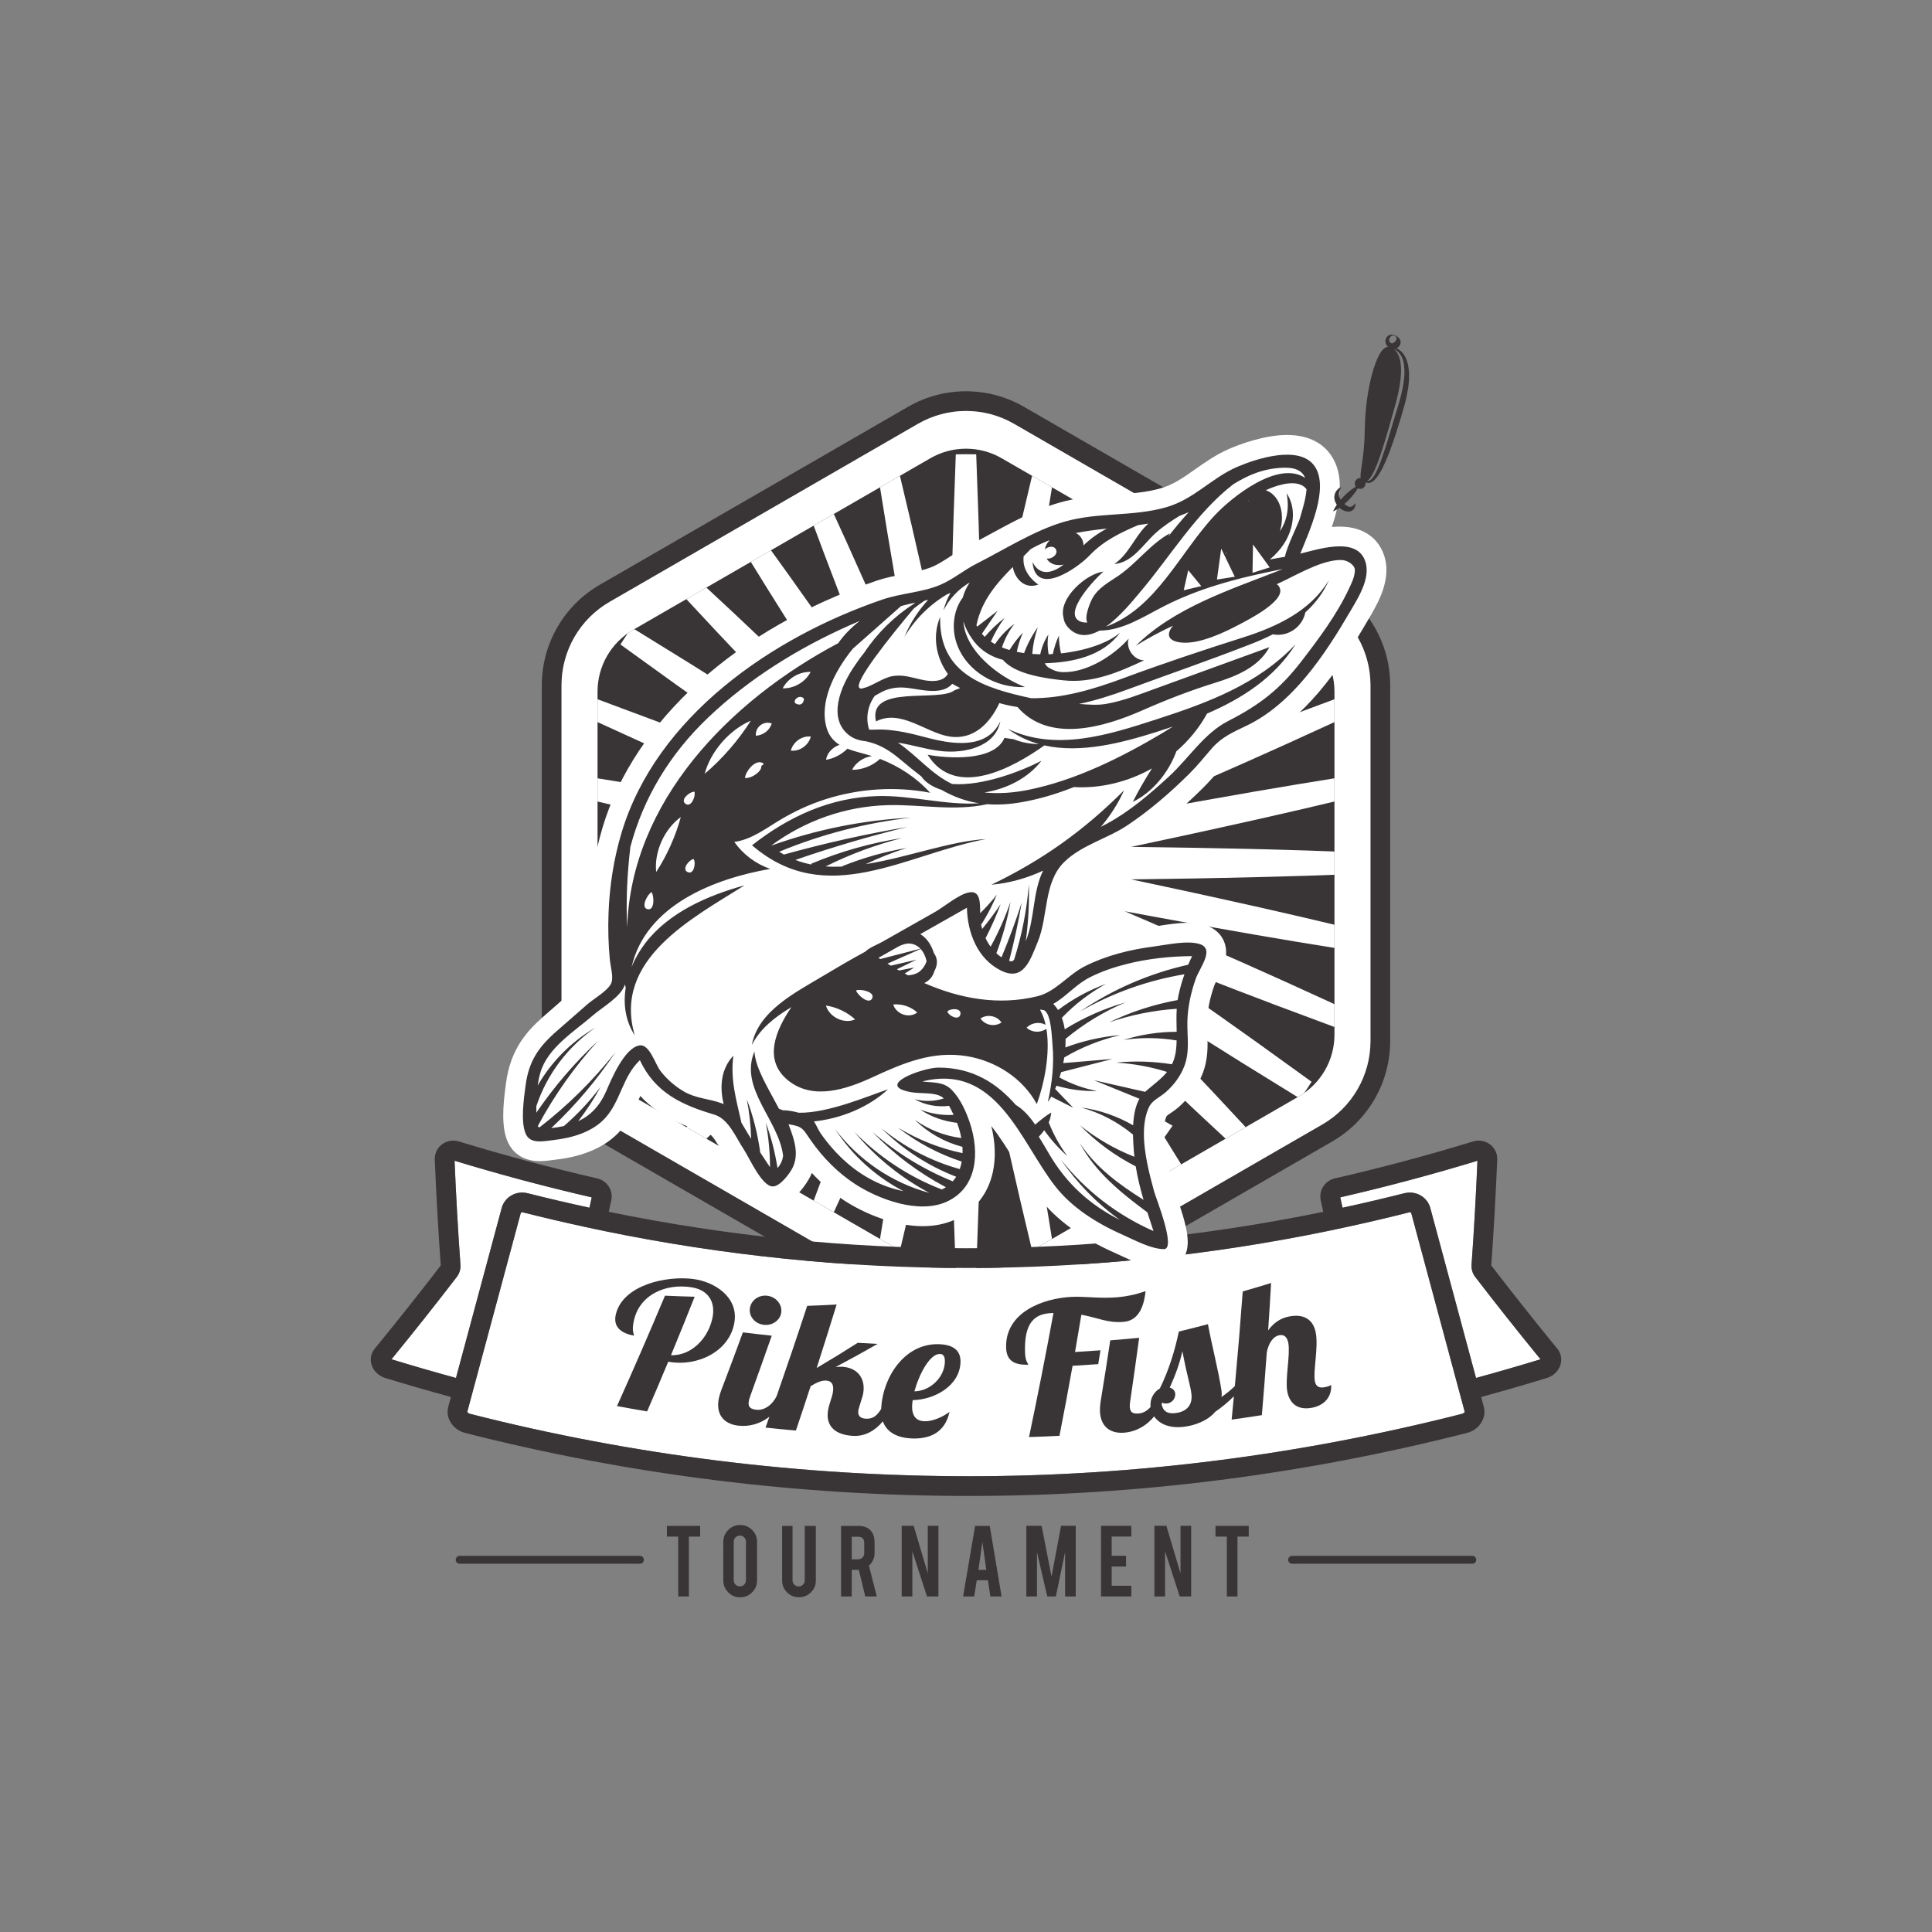 <?xml version="1.0" encoding="UTF-8" standalone="no"?>
<!-- Created with Inkscape (http://www.inkscape.org/) -->

<svg
   xmlns:dc="http://purl.org/dc/elements/1.1/"
   xmlns:cc="http://creativecommons.org/ns#"
   xmlns:rdf="http://www.w3.org/1999/02/22-rdf-syntax-ns#"
   xmlns:svg="http://www.w3.org/2000/svg"
   xmlns="http://www.w3.org/2000/svg"
   xmlns:sodipodi="http://sodipodi.sourceforge.net/DTD/sodipodi-0.dtd"
   xmlns:inkscape="http://www.inkscape.org/namespaces/inkscape"
   id="svg2"
   version="1.1"
   inkscape:version="0.91 r13725"
   xml:space="preserve"
   width="1225"
   height="1225"
   viewBox="0 0 1225 1225"
   sodipodi:docname="logo_4.svg"><rect x="0" y="0" width="1225" height="1225" fill="#808080" stroke="none"/><defs
     id="defs6" /><sodipodi:namedview
     pagecolor="#ffffff"
     bordercolor="#666666"
     borderopacity="1"
     objecttolerance="10"
     gridtolerance="10"
     guidetolerance="10"
     inkscape:pageopacity="0"
     inkscape:pageshadow="2"
     inkscape:window-width="1315"
     inkscape:window-height="744"
     id="namedview4"
     showgrid="false"
     inkscape:zoom="0.19265306"
     inkscape:cx="612.5"
     inkscape:cy="612.5"
     inkscape:window-x="51"
     inkscape:window-y="24"
     inkscape:window-maximized="1"
     inkscape:current-layer="g10" /><g
     id="g10"
     inkscape:groupmode="layer"
     inkscape:label="ink_ext_XXXXXX"
     transform="matrix(1.25,0,0,-1.25,0,1225)"><g
       id="g12"
       transform="scale(0.1,0.1)"><path
         d="m 6951.57,4518.97 c 0,-174.28 -92.98,-335.32 -243.91,-422.46 L 5143.91,3193.68 c -75.49,-43.58 -159.67,-65.35 -243.91,-65.35 -84.24,0 -168.42,21.77 -243.91,65.35 l -1563.75,902.83 c -150.93,87.14 -243.91,248.18 -243.91,422.46 l 0,1805.66 c 0,174.28 92.98,335.33 243.91,422.46 l 1563.75,902.84 0,0 c 75.49,43.58 159.66,65.35 243.91,65.36 84.24,-0.01 168.42,-21.78 243.91,-65.36 l 1563.75,-902.84 c 150.93,-87.13 243.91,-248.18 243.91,-422.46 l 0,-1805.66 z M 6757.66,6833.7 5193.91,7736.53 c -90.92,52.49 -192.45,78.76 -293.91,78.75 -101.46,0.01 -202.99,-26.25 -293.91,-78.75 l 0,0 -1563.75,-902.83 c -181.87,-105.01 -293.9,-299.06 -293.91,-509.07 l 0,-1805.66 c 0.01,-210.01 112.04,-404.06 293.91,-509.06 l 1563.75,-902.83 c 90.92,-52.5 192.45,-78.76 293.91,-78.75 101.46,-0.01 202.99,26.26 293.91,78.75 l 1563.75,902.83 c 181.87,105 293.9,299.05 293.91,509.06 l 0,1805.66 c -0.01,210.01 -112.04,404.06 -293.91,509.07"
         style="fill:#393536;fill-opacity:1;fill-rule:nonzero;stroke:none"
         id="path14"
         inkscape:connector-curvature="0" /><path
         d="m 6951.57,4518.97 c 0,-174.28 -92.98,-335.32 -243.91,-422.46 L 5143.91,3193.68 c -75.49,-43.58 -159.67,-65.35 -243.91,-65.35 -84.24,0 -168.42,21.77 -243.91,65.35 l -1563.75,902.83 c -150.93,87.14 -243.91,248.18 -243.91,422.46 l 0,1805.66 c 0,174.28 92.98,335.33 243.91,422.46 l 1563.75,902.84 0,0 c 75.49,43.58 159.66,65.35 243.91,65.36 84.24,-0.01 168.42,-21.78 243.91,-65.36 l 1563.75,-902.84 c 150.93,-87.13 243.91,-248.18 243.91,-422.46 l 0,-1805.66"
         style="fill:#ffffff;fill-opacity:1;fill-rule:nonzero;stroke:none"
         id="path16"
         inkscape:connector-curvature="0" /><path
         d="m 6588.24,6605.26 -1507.46,870.33 c -55.92,32.29 -118.37,48.45 -180.78,48.44 -62.41,0.01 -124.86,-16.15 -180.78,-48.44 l 0,0 -1507.46,-870.33 c -111.87,-64.59 -180.78,-183.95 -180.78,-313.12 l 0,-1740.67 c 0,-129.18 68.91,-248.54 180.78,-313.12 l 1507.46,-870.34 c 55.92,-32.28 118.37,-48.44 180.78,-48.43 62.41,-0.01 124.86,16.15 180.78,48.43 l 1507.46,870.34 c 111.87,64.58 180.78,183.94 180.78,313.12 l 0,1740.67 c 0,129.17 -68.91,248.53 -180.78,313.12"
         style="fill:#393536;fill-opacity:1;fill-rule:nonzero;stroke:none"
         id="path18"
         inkscape:connector-curvature="0" /><path
         d="m 5913.69,5341.81 c 102.02,1.26 197.47,3.17 286.4,5.03 142.46,2.75 282.72,6.33 429.03,10.95 l 139.9,4.99 0,118.04 -140.14,4.99 c -146.07,4.62 -286.33,8.2 -428.7,10.96 -89.02,1.85 -184.47,3.76 -286.37,5.02 l -44.12,0.64 c -43.34,0.64 -87.41,1.29 -132.22,1.86 42.72,9.07 84.72,18.07 126.06,26.92 l 45.76,9.79 c 101.54,21.52 197.7,42.67 279.77,60.78 139.23,30.51 276.02,61.36 418.42,94.39 l 161.54,38.19 0,117.64 -186.76,-30.29 c -144.53,-24.04 -282.71,-47.88 -422.36,-72.86 -83.41,-14.79 -180.86,-32.15 -281.7,-50.91 l -43.83,-8.05 c -42.31,-7.79 -85.35,-15.68 -129.07,-23.8 40.78,17.49 80.85,34.79 120.27,51.8 l 41.57,17.93 c 96.17,41.24 186.06,80.62 262.67,114.25 129.66,56.66 257.87,113.64 392.18,174.3 l 247.03,112.8 0,115.91 -296.25,-110.52 c -136.64,-51.61 -267.59,-101.96 -400.25,-153.94 -83.46,-32.56 -172.78,-67.48 -266.48,-104.94 l -43.17,-17.15 c -39.59,-15.72 -79.84,-31.71 -120.74,-48.04 35.8,24.58 70.97,48.83 105.58,72.7 l 39.14,26.98 c 86.12,59.11 166.6,115.27 235.21,163.21 116.54,81.17 231.11,162.02 350.44,247.32 l 280.47,202.2 c -12.13,19.13 -24.66,37.97 -37.39,56.68 -8.84,6.22 -17.87,12.21 -27.34,17.68 l -5.9,3.41 -281.17,-173.63 c -124.48,-77.63 -243.02,-152.53 -362.34,-228.95 -70.76,-45.18 -153.58,-98.13 -240.76,-154.84 l -39.29,-25.42 c -35.52,-23 -71.62,-46.35 -108.27,-70.17 31.13,31.92 61.67,63.38 91.72,94.31 l 31.12,32.06 c 71.19,72.97 137.36,141.84 198.97,206.07 99.05,102.96 195.69,204.68 295.61,311.11 l 150.61,161.76 -101.61,58.66 -139.69,-130.06 c -106.26,-99.76 -207.98,-196.4 -310.88,-295.39 -61.1,-58.62 -132.46,-127.16 -206.05,-198.94 l -32.07,-31.16 c -30.96,-30.05 -62.44,-60.63 -94.38,-91.77 23.82,36.65 47.17,72.75 70.16,108.27 l 25.36,39.2 c 56.78,87.27 109.73,170.09 154.85,240.78 76.87,119.99 151.77,238.53 229.13,362.61 l 78.2,126.59 -102.14,58.96 -82.64,-114.61 c -84.64,-118.38 -165.5,-232.95 -247.16,-350.17 -47.98,-68.68 -104.14,-149.17 -163.19,-235.2 l -27,-39.15 c -23.88,-34.64 -48.15,-69.84 -72.75,-105.65 16.34,40.89 32.33,81.14 48.05,120.73 l 17.1,43.05 c 37.51,93.82 72.43,183.15 104.96,266.52 51.98,132.69 102.35,263.65 154.04,400.56 l 51.88,139.04 -102.1,58.95 -68.14,-149.22 c -60.57,-134.09 -117.54,-262.3 -174.15,-391.86 -33.57,-76.46 -72.86,-166.12 -114.25,-262.66 l -17.99,-41.68 c -17,-39.42 -34.3,-79.49 -51.8,-120.27 8.13,43.73 16.02,86.76 23.81,129.07 l 8.03,43.71 c 19,102.15 36.25,199.04 50.9,281.73 25,139.72 48.84,277.91 72.92,422.7 l 36.3,223.8 -101.08,58.35 -60.85,-257.42 c -32.97,-142.16 -63.83,-278.95 -94.32,-418.1 -18.12,-82.15 -39.27,-178.31 -60.77,-279.74 l -9.82,-45.87 c -8.88,-41.45 -17.9,-83.58 -26.99,-126.43 -0.49,38.66 -1.05,76.77 -1.59,114.28 l -0.9,62.31 c -1.24,100.79 -3.23,198.14 -4.99,284.03 l -0.04,2.37 c -2.75,141.74 -6.41,286.01 -10.92,429.01 l -12.21,344.46 c -17.2,0.42 -34.46,0.65 -51.76,0.65 -17.3,0 -34.55,-0.23 -51.75,-0.65 l -12.22,-344.69 c -4.51,-142.77 -8.17,-287.04 -10.91,-428.71 l -0.05,-2.44 c -1.76,-85.89 -3.74,-183.24 -4.98,-283.93 l -0.9,-62.41 c -0.55,-37.64 -1.1,-75.87 -1.61,-114.65 -7.79,36.72 -15.54,72.93 -23.17,108.57 l -13.69,63.96 c -20.9,98.78 -41.88,194.01 -60.39,278.05 l -0.39,1.74 c -30.47,139.05 -61.3,275.84 -94.34,418.4 l -60.75,257.22 -101.06,-58.35 36.35,-224.07 c 23.49,-141.13 48.01,-283.25 72.9,-422.36 l 0.24,-1.35 c 15.08,-84.84 32.17,-181.01 50.67,-280.36 0,0 25.01,-135.97 31.98,-173.59 -15.07,35.12 -29.99,69.69 -44.68,103.76 l -25.34,58.76 c -40.25,93.88 -79.58,183.59 -114.24,262.67 -56.53,129.34 -115.12,261.22 -174.26,392.19 l -68.01,149.03 -102.11,-58.95 51.99,-139.27 c 51.46,-136.19 101.84,-267.13 153.99,-400.25 29.55,-75.69 66.32,-169.9 104.95,-266.49 l 23.48,-59.11 c 13.75,-34.62 27.72,-69.77 41.96,-105.43 -21.32,31.04 -42.39,61.6 -63.16,91.7 l -36.93,53.59 c -58.3,84.96 -114.05,164.82 -163.22,235.23 -80.66,115.82 -163.81,233.66 -247.27,350.45 l -82.49,114.46 -102.12,-58.96 78.34,-126.79 c 75.47,-121.03 152.53,-242.95 228.97,-362.32 43.78,-68.52 98.27,-153.79 154.85,-240.77 l 34.55,-53.35 c 20.15,-31.14 40.62,-62.76 61.44,-94.81 -27.31,26.63 -54.26,52.8 -80.81,78.59 l -46.08,44.78 c -72.65,70.87 -143.32,138.72 -206.08,198.97 -103.13,99.21 -204.82,195.86 -311.07,295.64 l -139.49,129.94 -101.65,-58.69 150.83,-161.91 c 98.17,-104.54 197.58,-209.15 295.44,-310.86 l 2.19,-2.29 c 59.34,-61.81 126.6,-131.87 196.74,-203.76 l 44.84,-46.14 c 25.8,-26.56 51.98,-53.51 78.59,-80.81 -32.05,20.82 -63.67,41.28 -94.81,61.43 l -53.27,34.5 c -85.74,55.78 -168.14,108.44 -240.79,154.86 -119.38,76.46 -241.31,153.52 -362.58,229.14 l -280.91,173.57 -5.95,-3.43 c -9.47,-5.47 -18.5,-11.46 -27.34,-17.68 -12.73,-18.71 -25.26,-37.56 -37.4,-56.7 l 280.7,-202.29 c 116.6,-83.33 234.45,-166.47 350.9,-247.59 70.79,-49.42 151.02,-105.43 234.51,-162.71 l 51.35,-35.4 c 30.86,-21.27 62.18,-42.87 94,-64.73 -35.64,14.23 -70.79,28.19 -105.41,41.94 l -59.01,23.45 c -95.54,38.22 -186.41,73.69 -266.53,104.96 -133.17,52.18 -264.11,102.55 -400.52,154.11 l -296.03,110.44 0,-115.9 247.27,-112.86 c 130.76,-59.05 262.63,-117.64 391.9,-174.13 79.16,-34.7 168.87,-74.03 262.65,-114.23 l 58.17,-25.08 c 34.29,-14.8 69.1,-29.81 104.45,-44.99 -37.59,6.97 -74.65,13.79 -111.16,20.49 l -62.35,11.47 c -99.43,18.52 -195.61,35.61 -280.45,50.7 l -1.28,0.22 c -139.17,24.9 -281.3,49.43 -422.67,72.96 l -186.53,30.26 0,-117.61 161.8,-38.21 c 138.96,-32.21 279.66,-63.95 418.12,-94.29 84.29,-18.57 179.82,-39.6 279.73,-60.75 l 64.07,-13.71 c 35.65,-7.64 71.85,-15.39 108.58,-23.18 -38.8,-0.5 -77.02,-1.06 -114.65,-1.6 l -62.32,-0.9 c -100.79,-1.24 -198.14,-3.22 -284.02,-4.99 l -2.38,-0.04 c -141.74,-2.74 -286,-6.41 -429.01,-10.91 l -139.92,-4.96 0,-118.02 140.15,-4.97 c 142.78,-4.51 287.04,-8.17 428.71,-10.91 l 2.45,-0.05 c 85.88,-1.76 183.23,-3.74 283.92,-4.98 l 62.42,-0.9 c 37.63,-0.55 75.86,-1.1 114.65,-1.61 -36.65,-7.78 -72.76,-15.5 -108.34,-23.13 l -64.2,-13.73 c -97.47,-20.63 -187.52,-40.45 -274.61,-59.63 l -5.17,-1.13 c -138.52,-30.36 -279.22,-62.09 -418.41,-94.36 l -161.57,-38.16 0,-117.59 186.77,30.3 c 141.13,23.48 283.26,48.01 422.37,72.89 l 1.34,0.24 c 84.84,15.09 181.02,32.18 280.36,50.67 l 62.44,11.5 c 36.51,6.7 73.57,13.51 111.16,20.48 -35.35,-15.17 -70.16,-30.19 -104.45,-44.98 l -58.07,-25.04 c -93.88,-40.24 -183.59,-79.58 -262.68,-114.25 -129.38,-56.54 -261.26,-115.13 -392.19,-174.25 l -247.05,-112.75 0,-115.91 296.25,110.53 c 136.19,51.46 267.13,101.84 400.24,153.99 80.18,31.29 171.05,66.77 266.49,104.95 l 59.11,23.48 c 34.62,13.76 69.78,27.72 105.41,41.95 -31.82,-21.86 -63.15,-43.46 -94,-64.74 l -51.27,-35.33 c -83.57,-57.35 -163.8,-113.36 -235.22,-163.22 -115.82,-80.67 -233.67,-163.82 -350.46,-247.28 l -280.51,-202.16 c 12.14,-19.14 24.67,-37.99 37.4,-56.7 8.84,-6.22 17.87,-12.21 27.34,-17.67 l 5.95,-3.44 281.1,173.69 c 121.08,75.5 243.01,152.56 362.34,229 72.7,46.45 155.1,99.1 240.76,154.83 l 53.35,34.55 c 31.14,20.15 62.76,40.62 94.81,61.44 -26.62,-27.3 -52.79,-54.26 -78.59,-80.81 l -44.78,-46.08 c -70.2,-71.95 -137.46,-142.01 -196.8,-203.82 l -2.16,-2.25 c -97.89,-101.76 -197.3,-206.36 -295.65,-311.08 l -150.65,-161.73 101.64,-58.69 139.67,130.11 c 106.08,99.61 207.77,196.26 311.3,295.86 62.36,59.85 133.03,127.71 205.61,198.51 l 46.15,44.85 c 26.55,25.79 53.5,51.97 80.81,78.58 -20.82,-32.05 -41.29,-63.67 -61.44,-94.81 l -34.5,-53.27 c -56.63,-87.05 -111.12,-172.33 -154.85,-240.8 -76.49,-119.41 -153.55,-241.33 -229.14,-362.56 l -78.22,-126.59 102.12,-58.96 82.62,114.65 c 83.33,116.59 166.48,234.44 247.11,350.2 49.2,70.46 104.95,150.32 163.2,235.2 l 36.98,53.67 c 20.77,30.11 41.84,60.67 63.16,91.71 -14.24,-35.66 -28.21,-70.82 -41.96,-105.44 l -23.45,-59.01 c -38.66,-96.69 -75.43,-190.89 -104.95,-266.53 -52.18,-133.17 -102.56,-264.11 -154.11,-400.53 l -51.9,-139.04 102.1,-58.94 68.11,149.23 c 59.05,130.76 117.64,262.64 174.13,391.91 34.7,79.15 74.03,168.86 114.23,262.64 l 25.39,58.86 c 14.69,34.06 29.61,68.65 44.68,103.76 -6.97,-37.63 -31.96,-173.51 -31.96,-173.51 -18.52,-99.44 -35.61,-195.61 -50.69,-280.45 l -0.23,-1.28 c -24.9,-139.17 -49.42,-281.3 -72.95,-422.66 l -36.31,-223.83 101.06,-58.35 60.81,257.44 c 32.98,142.33 63.81,279.13 94.27,418.12 l 0.4,1.8 c 18.51,84.03 39.49,179.26 60.37,277.94 0,0 29.03,135.67 36.81,172.27 0.56,-44.95 1.22,-89.13 1.86,-132.6 l 0.63,-43.99 c 1.27,-102.03 3.18,-197.47 5.03,-286.41 2.76,-142.45 6.34,-282.71 10.96,-429.03 l 12.28,-344.42 c 17.2,-0.43 34.44,-0.66 51.73,-0.66 17.29,0 34.53,0.23 51.72,0.66 l 12.29,344.66 c 4.62,146.08 8.2,286.34 10.96,428.7 1.85,89.03 3.76,184.47 5.02,286.37 l 0.64,44.12 c 0.64,43.35 1.29,87.41 1.86,132.23 9.06,-42.72 18.06,-84.73 26.91,-126.06 l 9.8,-45.76 c 21.52,-101.55 42.67,-197.71 60.78,-279.77 30.5,-139.24 61.36,-276.03 94.39,-418.43 l 60.79,-257.18 101.08,58.36 -36.34,224.05 c -24.04,144.53 -47.88,282.72 -72.87,422.35 -14.66,82.79 -31.91,179.68 -50.89,281.7 l -8.05,43.84 c -7.79,42.31 -15.68,85.34 -23.81,129.06 17.5,-40.77 34.8,-80.85 51.8,-120.27 l 17.95,-41.57 c 41.43,-96.64 80.72,-186.31 114.24,-262.67 56.66,-129.66 113.63,-257.87 174.3,-392.18 l 68.04,-149 102.1,58.96 -51.95,139.26 c -51.62,136.69 -101.99,267.64 -153.94,400.26 -32.56,83.45 -67.48,172.77 -104.94,266.48 l -17.15,43.16 c -15.72,39.61 -31.71,79.85 -48.05,120.74 24.6,-35.83 48.87,-71.02 72.75,-105.65 l 26.94,-39.06 c 59.11,-86.13 115.27,-166.61 163.21,-235.21 81.7,-117.31 162.56,-231.88 247.33,-350.45 l 82.51,-114.42 102.14,58.97 -78.33,126.78 c -77.23,123.88 -152.13,242.42 -228.94,362.34 -45.18,70.77 -98.13,153.58 -154.84,240.77 l -25.43,39.28 c -22.99,35.52 -46.34,71.62 -70.16,108.27 31.94,-31.14 63.42,-61.71 94.38,-91.77 l 31.99,-31.07 c 72.97,-71.19 141.84,-137.36 206.06,-198.97 102.97,-99.05 204.69,-195.69 311.12,-295.6 l 139.52,-129.91 101.61,58.66 -150.77,161.94 c -99.76,106.26 -196.4,207.97 -295.39,310.87 -61.67,64.29 -127.84,133.16 -198.95,206.05 l -31.14,32.08 c -30.07,30.96 -60.64,62.44 -91.78,94.37 36.65,-23.81 72.75,-47.17 108.27,-70.16 l 39.19,-25.36 c 87.28,-56.78 170.1,-109.72 240.78,-154.85 120,-76.86 238.54,-151.76 362.62,-229.13 l 280.97,-173.5 5.9,3.41 c 9.47,5.46 18.5,11.45 27.34,17.68 12.72,18.7 25.26,37.54 37.39,56.67 l -280.67,202.34 c -119.13,85.17 -233.7,166.02 -350.16,247.14 -68.69,47.99 -149.17,104.15 -235.21,163.2 l -39.15,26.99 c -34.63,23.88 -69.83,48.15 -105.65,72.75 40.9,-16.34 81.15,-32.32 120.74,-48.05 l 43.05,-17.1 c 93.82,-37.51 183.14,-72.43 266.52,-104.95 132.69,-51.99 263.64,-102.35 400.56,-154.05 l 296.02,-110.44 0,115.91 -247.26,112.9 c -134.08,60.56 -262.29,117.54 -391.85,174.15 -76.71,33.68 -166.6,73.06 -262.66,114.24 l -41.68,17.99 c -39.42,17.01 -79.49,34.3 -120.27,51.8 43.72,-8.12 86.76,-16.02 129.07,-23.8 l 43.71,-8.03 c 100.96,-18.79 198.41,-36.14 281.73,-50.92 139.84,-25 278.02,-48.84 422.7,-72.9 l 186.51,-30.26 0,117.64 -161.78,38.25 c -142.16,32.97 -278.95,63.82 -418.1,94.31 -82.15,18.13 -178.31,39.28 -279.74,60.77 l -45.87,9.82 c -41.34,8.85 -83.34,17.85 -126.06,26.92 44.81,0.57 88.88,1.21 132.22,1.85 l 44,0.64"
         style="fill:#ffffff;fill-opacity:1;fill-rule:nonzero;stroke:none"
         id="path20"
         inkscape:connector-curvature="0" /><path
         d="m 7482.61,3323.3 -0.02,0.02 -0.12,0.17 c -11.87,15.53 -18.35,34.81 -18.3,54.25 -0.01,2.3 0.08,4.58 0.25,6.84 l -0.02,-0.22 c 12.58,175.85 22.51,351.66 29.86,527.79 -230.03,-70.04 -461.42,-131.83 -695.77,-185.74 3.8,-17.52 7.61,-35.03 11.41,-52.55 104.5,22.66 208.83,46.96 312.91,73.35 l -0.39,-0.11 c 9.46,2.49 19.07,3.7 28.53,3.69 23.43,-0.01 45.91,-7.32 64.49,-20.77 18.55,-13.38 33.3,-33.47 39.72,-57.48 77.3,-287.37 154.6,-574.73 231.9,-862.1 109.4,29.91 218.4,61.39 327.09,94.63 -112.64,137.8 -223.1,277.08 -331.54,418.23 z m -79.13,-587.11 c -4.33,16.1 -8.66,32.19 -12.99,48.29 -77.3,287.36 -154.6,574.73 -231.9,862.09 -0.3,0.97 -0.6,1.5 -1.86,2.5 -1.24,0.92 -3.36,1.74 -5.78,1.73 -0.98,-0.01 -2.02,-0.13 -3.17,-0.43 l -0.4,-0.1 c -105.19,-26.67 -210.64,-51.23 -316.26,-74.13 -16.3,-3.54 -32.6,-6.99 -48.9,-10.43 -16.31,-3.44 -32.59,-7.07 -48.9,-10.43 -605.06,-124.37 -1216.24,-187 -1827.48,-187 -615.07,0 -1230.19,62.13 -1839.14,187.1 -16.31,3.34 -32.6,6.96 -48.91,10.4 -16.31,3.43 -32.61,6.87 -48.9,10.4 -105.63,22.87 -211.08,47.42 -316.28,74.09 l -0.25,0.06 -0.2,0.06 c -1.09,0.28 -2.1,0.4 -3.12,0.41 -2.42,0.01 -4.53,-0.81 -5.77,-1.73 -1.27,-1 -1.56,-1.53 -1.86,-2.5 -77.3,-287.36 -154.6,-574.73 -231.9,-862.09 -4.33,-16.1 -8.66,-32.19 -12.99,-48.29 -4.33,-16.09 -8.66,-32.19 -12.99,-48.28 -4.4,-16.37 -8.8,-32.74 -13.21,-49.11 l 0.15,-0.47 c 0.24,-0.62 0.83,-1.73 1.94,-3.01 2.19,-2.57 6.37,-5.59 12.17,-7.1 834.89,-212.39 1683.98,-316.37 2533.07,-316.38 837.14,0.01 1674.27,106.89 2497.75,316.38 4.08,1.07 7.36,2.85 9.72,4.74 2.37,1.89 3.72,3.86 4.23,4.97 l 0.32,0.89 c -4.4,16.36 -8.8,32.73 -13.21,49.09 -4.33,16.09 -8.65,32.19 -12.98,48.28 z m -4818.93,993.82 c 18.58,13.46 41.07,20.77 64.49,20.78 9.43,0.01 19.07,-1.19 28.6,-3.7 l -0.46,0.11 c 104.09,-26.38 208.42,-50.67 312.92,-73.3 3.8,17.5 7.6,35 11.4,52.51 -234.34,53.91 -465.74,115.7 -695.76,185.74 7.35,-176.13 17.28,-351.94 29.85,-527.79 l -0.01,0.21 c 0.17,-2.28 0.25,-4.56 0.25,-6.83 0.04,-19.44 -6.43,-38.71 -18.3,-54.25 l 0.11,0.14 -0.25,-0.33 c -108.44,-141.15 -218.9,-280.43 -331.54,-418.23 108.69,-33.24 217.69,-64.72 327.08,-94.64 77.31,287.38 154.61,574.74 231.91,862.11 6.41,24.01 21.16,44.09 39.71,57.47"
         style="fill:#ffffff;fill-opacity:1;fill-rule:nonzero;stroke:none"
         id="path22"
         inkscape:connector-curvature="0" /><path
         d="m 7487.06,2810.44 c -77.3,287.37 -154.6,574.73 -231.9,862.1 -6.42,24.01 -21.17,44.1 -39.72,57.48 -18.58,13.45 -41.06,20.76 -64.49,20.77 -9.46,0.01 -19.07,-1.2 -28.53,-3.69 l 0.39,0.11 c -104.08,-26.39 -208.41,-50.69 -312.91,-73.35 -3.8,17.52 -7.61,35.03 -11.41,52.55 234.35,53.91 465.74,115.7 695.77,185.74 -7.35,-176.13 -17.28,-351.94 -29.86,-527.79 l 0.02,0.22 c -0.17,-2.26 -0.26,-4.54 -0.25,-6.84 -0.05,-19.44 6.43,-38.72 18.3,-54.25 l 0.12,-0.17 0.02,-0.02 c 108.44,-141.15 218.9,-280.43 331.54,-418.23 -108.69,-33.24 -217.69,-64.72 -327.09,-94.63 z m -57.71,-172.51 c -0.51,-1.11 -1.86,-3.08 -4.23,-4.97 -2.36,-1.89 -5.64,-3.67 -9.72,-4.74 -823.48,-209.49 -1660.61,-316.37 -2497.75,-316.38 -849.09,0.01 -1698.18,103.99 -2533.07,316.38 -5.8,1.51 -9.98,4.53 -12.17,7.1 -1.11,1.28 -1.7,2.39 -1.94,3.01 l -0.15,0.47 c 4.41,16.37 8.81,32.74 13.21,49.11 4.33,16.09 8.66,32.19 12.99,48.28 4.33,16.1 8.66,32.19 12.99,48.29 77.3,287.36 154.6,574.73 231.9,862.09 0.3,0.97 0.59,1.5 1.86,2.5 1.24,0.92 3.35,1.74 5.77,1.73 1.02,-0.01 2.03,-0.13 3.12,-0.41 l 0.2,-0.06 0.25,-0.06 c 105.2,-26.67 210.65,-51.22 316.28,-74.09 16.29,-3.53 32.59,-6.97 48.9,-10.4 16.31,-3.44 32.6,-7.06 48.91,-10.4 608.95,-124.97 1224.07,-187.1 1839.14,-187.1 611.24,0 1222.42,62.63 1827.48,187 16.31,3.36 32.59,6.99 48.9,10.43 16.3,3.44 32.6,6.89 48.9,10.43 105.62,22.9 211.07,47.46 316.26,74.13 l 0.4,0.1 c 1.15,0.3 2.19,0.42 3.17,0.43 2.42,0.01 4.54,-0.81 5.78,-1.73 1.26,-1 1.56,-1.53 1.86,-2.5 77.3,-287.36 154.6,-574.73 231.9,-862.09 4.33,-16.1 8.66,-32.19 12.99,-48.29 4.33,-16.09 8.65,-32.19 12.98,-48.28 4.41,-16.36 8.81,-32.73 13.21,-49.09 l -0.32,-0.89 z m -5116.42,172.5 c -109.39,29.92 -218.39,61.4 -327.08,94.64 112.64,137.8 223.1,277.08 331.54,418.23 l 0.25,0.33 -0.11,-0.14 c 11.87,15.54 18.34,34.81 18.3,54.25 0,2.27 -0.08,4.55 -0.25,6.83 l 0.01,-0.21 c -12.57,175.85 -22.5,351.66 -29.85,527.79 230.02,-70.04 461.42,-131.83 695.76,-185.74 -3.8,-17.51 -7.6,-35.01 -11.4,-52.51 -104.5,22.63 -208.83,46.92 -312.92,73.3 l 0.46,-0.11 c -9.53,2.51 -19.17,3.71 -28.6,3.7 -23.42,-0.01 -45.91,-7.32 -64.49,-20.78 -18.55,-13.38 -33.3,-33.46 -39.71,-57.47 -77.3,-287.37 -154.6,-574.73 -231.91,-862.11 z m 5586.09,148.75 0.14,-0.17 c -113.78,139.02 -225.28,279.57 -334.75,421.99 12.75,178.97 22.84,357.9 30.22,537.18 l 0.01,0.14 0,0.19 c 0.04,1.12 0.06,2.24 0.06,3.34 0.02,13.05 -2.79,25.81 -7.83,37.15 -7.59,17.07 -19.98,30.9 -34.88,40.41 -14.92,9.53 -32.59,14.9 -51.12,14.9 -9.61,0 -19.4,-1.46 -28.91,-4.44 l 0.34,0.1 c -231.72,-70.74 -464.79,-133 -700.93,-187.21 l 0.34,0.08 c -21.63,-4.8 -40.33,-16.78 -53.43,-32.92 -13.11,-16.1 -21,-36.71 -21,-58.75 0,-6.5 0.69,-13.08 2.1,-19.59 4.24,-19.52 8.48,-39.05 12.72,-58.57 -598.17,-122.89 -1202.22,-184.73 -1806.26,-184.73 -607.97,0 -1215.94,61.36 -1817.92,184.82 4.22,19.49 8.46,38.99 12.69,58.48 1.42,6.52 2.1,13.09 2.1,19.58 0,22.05 -7.89,42.65 -21,58.76 -13.1,16.13 -31.8,28.12 -53.43,32.91 l 0.34,-0.07 c -236.13,54.21 -469.2,116.47 -700.92,187.21 l 0.33,-0.1 c -9.5,2.98 -19.3,4.44 -28.9,4.44 -24.73,-0.03 -47.83,-9.5 -65.1,-25.81 -8.63,-8.16 -15.85,-18.13 -20.9,-29.5 -5.05,-11.34 -7.85,-24.1 -7.84,-37.15 0,-1.14 0.03,-2.31 0.07,-3.49 l 0,-0.09 0.01,-0.09 c 7.38,-179.28 17.47,-358.21 30.22,-537.18 -109.43,-142.37 -220.88,-282.86 -334.61,-421.82 -13.3,-15.9 -20.25,-36.38 -20.11,-55.65 0.04,-21.88 7.98,-42 20.68,-58.05 12.73,-16.09 30.58,-28.43 51.44,-34.95 l 0.3,-0.09 c 110.86,-33.94 222.07,-66.05 333.67,-96.57 -4.44,-16.51 -8.88,-33.02 -13.32,-49.52 l 0.01,0.02 c -2.28,-8.44 -3.38,-17.05 -3.38,-25.49 0,-13.2 2.67,-25.95 7.29,-37.54 6.97,-17.43 18.18,-32.37 32.14,-44.23 13.98,-11.87 30.84,-20.72 49.58,-25.63 l 0.33,-0.09 c 843.13,-214.52 1700.68,-319.55 2558.04,-319.54 845.77,-0.01 1691.34,108 2522.73,319.54 l 0.27,0.07 0.08,0.02 c 24.97,6.56 46.61,20.07 62.56,38.5 7.96,9.22 14.51,19.74 19.14,31.35 4.63,11.6 7.3,24.34 7.29,37.55 0.01,8.44 -1.09,17.04 -3.36,25.47 -4.44,16.5 -8.88,33.01 -13.32,49.52 111.6,30.52 222.8,62.63 333.67,96.57 l 0.3,0.09 c 20.86,6.53 38.7,18.86 51.44,34.95 12.7,16.05 20.64,36.17 20.68,58.05 0.14,19.27 -6.81,39.75 -20.11,55.65 z m -5998.18,-0.17 0.14,0.17 0,0 -0.14,-0.17"
         style="fill:#393536;fill-opacity:1;fill-rule:nonzero;stroke:none"
         id="path24"
         inkscape:connector-curvature="0" /><path
         d="m 3725.93,3096.87 c 17.62,123.06 -99.66,201.36 -209.77,215.53 -136.43,17.56 -355.56,-30.3 -391.98,-177.85 -15.32,-62.06 21.3,-96.64 91.66,-109.51 0.48,8.45 -10.83,18.62 -2.75,65.07 24.94,143.49 165.23,202.14 297.48,179.68 85.78,-14.56 115.8,-76.68 105.31,-143.97 -15.95,-102.3 -100.14,-202.87 -212.48,-200.27 40.84,98.65 80.92,197.61 120.23,296.87 -60.12,1.63 -90.22,2.69 -150.47,5.33 -78.93,-187.69 -160.06,-374.31 -243.47,-560.05 61.01,-11.29 91.56,-16.69 152.71,-27 43.6,100.62 65.05,151.03 107.25,252.06 2.07,-0.34 3.1,-0.5 5.16,-0.84 142.63,-24.48 309.31,52.69 331.12,204.95"
         style="fill:#393536;fill-opacity:1;fill-rule:nonzero;stroke:none"
         id="path26"
         inkscape:connector-curvature="0" /><path
         d="m 3874.57,3079.93 c 44.48,-4.98 84.26,23.82 88.47,64.69 4.21,40.87 -28.18,77.98 -71.95,82.88 -43.76,4.91 -82.58,-24.24 -87.51,-65.03 -4.93,-40.79 26.51,-77.55 70.99,-82.54"
         style="fill:#393536;fill-opacity:1;fill-rule:nonzero;stroke:none"
         id="path28"
         inkscape:connector-curvature="0" /><path
         d="m 4638.21,2742.39 c 24.43,88.09 78.13,190.45 129.42,189.72 19.5,-0.28 25.48,-15.27 25.21,-38.61 -0.9,-78.45 -72.87,-149.63 -154.63,-151.11 z m 121.96,239.33 c -173.46,3.38 -281.86,-168.87 -290.34,-323.87 -0.09,-1.58 -0.01,-3.02 -0.06,-4.58 -19.47,-31.66 -40.17,-51.57 -76.92,-49.63 -32.94,1.73 -40.53,18.11 -39.47,36.77 0.59,10.25 4.34,20.32 6.99,29.53 5.69,18.39 8.53,27.58 14.18,45.98 3.8,11.95 5.52,24.01 6.13,35.21 3.28,59.68 -31.26,110.9 -107.75,116.02 -11.36,0.76 -22.86,-0.33 -34.36,-1.38 86.36,45.96 128.99,69.44 213.14,117.35 -40.41,1.96 -60.61,3.04 -101.01,5.44 -82.11,-52 -123.75,-77.55 -208.19,-127.7 34.37,107.15 68.14,214.43 101.37,321.93 -59.67,-3.17 -89.55,-4.51 -149.41,-6.69 -50.11,-152.82 -101.66,-305.08 -154.63,-456.88 -20.68,-44.06 -61.99,-74.7 -102.81,-70.17 -29.64,3.28 -42.44,13.25 -39.44,39.23 0.97,8.35 3.1,17.5 7.63,29.2 37.03,102.27 73.52,204.69 109.5,307.33 -58.59,6.26 -87.86,9.63 -146.36,16.83 -35.25,-96.43 -71.22,-192.6 -107.89,-288.5 -8.14,-21.53 -13.99,-41.49 -16.3,-59.08 -10.23,-77.78 35.56,-117.74 99.56,-125.46 59.57,-7.17 114.38,10.95 158.85,44.88 -6.47,-18.3 -12.85,-36.62 -19.37,-54.9 61.55,-6.47 92.34,-9.46 153.95,-14.94 30.43,89.92 45.38,134.94 74.76,225.08 31.04,18.98 55.97,30.14 79.92,28.35 27.09,-2.04 36.24,-20.44 34.32,-47.46 -0.73,-10.25 -2.63,-22.28 -6.65,-34.17 -4.4,-14.29 -6.6,-21.43 -11.03,-35.72 -5.5,-17.39 -8.78,-33.07 -9.87,-47.98 -4.96,-67.99 39.56,-109.75 127.29,-115.1 62.85,-3.83 114.49,27.98 152.38,73.63 20.66,-57.56 76.27,-84.73 151.2,-86.81 85.85,-2.38 163.74,28.56 186.89,134.83 -34.09,-25.86 -85.52,-48.47 -125.94,-47.59 -37.22,0.81 -65.4,20.34 -63.72,79.14 0.24,8.41 1.59,18.64 2.9,27.95 111.55,2.57 239.14,72.88 242.54,193.26 1.29,45.5 -21.57,88.91 -111.98,90.67"
         style="fill:#393536;fill-opacity:1;fill-rule:nonzero;stroke:none"
         id="path30"
         inkscape:connector-curvature="0" /><path
         d="m 5453.05,2942.01 c 13.19,75.63 19.61,113.45 32.09,189.12 84.69,-15.14 132.63,-43.34 215.35,-36.1 80.71,7.07 103.23,88.45 110.43,155.83 -52.24,-18.44 -99.61,-27.46 -142.4,-31.11 -89.55,-7.63 -164.36,5.08 -231.13,1.99 -148.13,-6.84 -338.14,-78.71 -333.95,-256.58 1.58,-67.12 41.21,-89.9 112.42,-87.49 -1.32,8.36 -14.96,15.38 -16.49,62.99 -4.99,154.94 52,194.92 133.26,198.78 4.42,0.21 6.62,0.32 11.04,0.53 -38.7,-210.36 -80.03,-420.08 -124.01,-629.41 61.78,2.03 92.66,3.29 154.4,6.3 23.22,118.2 45.41,236.61 66.57,355.19 52.06,3.01 78.08,4.69 130.1,8.42 4.63,28.05 6.92,42.07 11.45,70.13 -51.63,-3.8 -77.46,-5.51 -129.13,-8.59"
         style="fill:#393536;fill-opacity:1;fill-rule:nonzero;stroke:none"
         id="path32"
         inkscape:connector-curvature="0" /><path
         d="m 5961.61,2631.98 c -41.86,-4.62 -62.44,10.73 -69.5,45.46 1.13,2.57 2.26,5.14 3.32,7.75 6.81,-4.36 16.34,-5.06 24.48,-4.19 27.42,2.93 43.81,28.27 41.32,50.54 -1.76,15.78 -13.48,25.74 -27.69,29.83 28.05,63.18 50.61,122.2 64,184.91 27.13,-141.61 40.13,-169.21 45.93,-217.42 7.8,-64.91 -35.2,-91.72 -81.86,-96.88 z m 790.74,143.56 c -5.56,-4.9 -15.69,-8.78 -33.53,-12.21 -31.47,-6.04 -44.9,7.64 -49.2,30.59 -9.63,51.4 18.84,171.84 4.51,246.12 -14.15,73.36 -67.3,94.39 -131.86,82.75 -31.27,-5.63 -73.2,-20.57 -109.66,-71.16 6.51,96.14 9.48,144.21 14.87,240.3 -57.31,-17.5 -86.06,-26.02 -143.73,-42.59 -11.83,-160.25 -25.17,-320.3 -39.99,-480.26 -17.65,-17.35 -41.94,-37.28 -67.69,-55.5 1.64,11.54 1.4,23.09 -0.6,35.73 -17.33,109.82 -47.67,222.06 -68.23,333.81 -58.89,-15.43 -88.41,-22.91 -147.63,-37.39 -20.85,-99.59 -51.29,-197.36 -96.39,-288.78 -27,-15 -51.2,-49.27 -47.02,-92.03 l 0.19,-1.21 c -15.83,-18.76 -36.34,-31.36 -58.86,-33.41 -29.69,-2.71 -44.2,4.49 -46.47,30.54 -0.72,8.38 -0.46,17.77 1.63,30.14 15.78,107.61 31.02,215.26 45.72,323.02 -58.63,-5.58 -87.97,-8.14 -146.66,-12.79 -15.22,-101.53 -31.17,-202.95 -47.87,-304.25 -3.65,-22.73 -5.38,-43.46 -4.12,-61.15 5.53,-78.26 58.32,-108.25 122.52,-103 62.91,5.15 114.92,36.82 152.13,82.6 24.42,-35.73 73.27,-61.63 149.5,-52.92 54.47,6.21 121.09,29.54 160.26,76.15 29.64,20.48 62.57,46.11 94.69,78.97 -3.74,-39.52 -7.47,-79.04 -11.39,-118.55 61.35,8.57 92,13.11 153.23,22.67 9.16,106.25 17.52,212.58 25.06,318.96 8.63,44 30.74,80.79 64.37,86.6 24.45,4.22 39.6,-10.14 44.97,-40.49 10.4,-58.86 -16.54,-180.15 -5.79,-242.74 9.01,-52.47 43.38,-99.96 125.01,-85 56.18,10.29 101.52,48.65 98.03,116.48"
         style="fill:#393536;fill-opacity:1;fill-rule:nonzero;stroke:none"
         id="path34"
         inkscape:connector-curvature="0" /><path
         d="m 3382.87,2005.68 57.4,0 0,-303.63 53.99,0 0,303.63 57.13,0 0,54.28 -168.52,0 0,-54.28"
         style="fill:#393536;fill-opacity:1;fill-rule:nonzero;stroke:none"
         id="path36"
         inkscape:connector-curvature="0" /><path
         d="m 3783.79,1784.03 c 0,-8.57 -3.01,-15.86 -9,-21.85 -6,-6 -13.29,-9 -21.86,-9 -8.55,0 -15.9,3 -21.99,9 -6.1,5.99 -9.14,13.28 -9.14,21.85 l 0,195.95 c 0,8.56 3.04,15.85 9.14,21.85 6.09,6 13.44,9 21.99,9 8.57,0 15.86,-3 21.86,-9 5.99,-6 9,-13.29 9,-21.85 l 0,-195.95 z m -29.43,280.5 c -23.42,0 -43.52,-8.34 -60.26,-25 -16.76,-16.66 -25.14,-36.89 -25.14,-60.69 l 0,-195.38 c 0,-23.62 8.29,-43.8 24.85,-60.56 16.56,-16.76 36.76,-25.14 60.55,-25.14 23.61,0 43.8,8.33 60.56,25 16.76,16.66 25.14,36.89 25.14,60.7 l 0,195.38 c 0,23.6 -8.34,43.8 -25,60.55 -16.66,16.75 -36.9,25.14 -60.7,25.14"
         style="fill:#393536;fill-opacity:1;fill-rule:nonzero;stroke:none"
         id="path38"
         inkscape:connector-curvature="0" /><path
         d="m 4082.11,1783.74 c 0,-8.56 -3.01,-15.85 -9,-21.85 -6,-5.99 -13.29,-9 -21.86,-9 -8.55,0 -15.9,3.01 -21.99,9 -6.1,6 -9.14,13.29 -9.14,21.85 l 0,276.22 -52.83,0 0,-276.79 c 0,-23.61 8.28,-43.7 24.84,-60.27 16.56,-16.56 36.76,-24.85 60.55,-24.85 23.61,0 43.8,8.19 60.56,24.57 16.76,16.37 25.14,36.56 25.14,60.55 l 0,276.79 -56.27,0 0,-276.22"
         style="fill:#393536;fill-opacity:1;fill-rule:nonzero;stroke:none"
         id="path40"
         inkscape:connector-curvature="0" /><path
         d="m 4383.79,1921.43 c 0,-8.58 -2.99,-15.91 -8.99,-22 -5.99,-6.1 -13.28,-9.14 -21.85,-9.14 l -32.56,0 0,114.53 32.56,0 c 20.57,0 30.84,-10.37 30.84,-31.13 l 0,-52.26 z m 52.56,1.14 0,51.98 c 0,25.9 -6.19,46.08 -18.56,60.56 -14.1,16.57 -36.19,24.85 -66.27,24.85 l -85.11,0 0,-357.91 53.98,0 0,134.82 31.13,0 c 1.72,0 3.32,0 4.85,0 l 32.73,-134.82 58.38,0 -39.98,156.25 c 19.24,17.51 28.85,38.94 28.85,64.27"
         style="fill:#393536;fill-opacity:1;fill-rule:nonzero;stroke:none"
         id="path42"
         inkscape:connector-curvature="0" /><path
         d="m 4706.15,1819.51 -71.64,240.73 -60.6,0 0,-358.19 53.98,0 0,229.37 74.26,-229.37 57.99,0 0,358.19 -53.99,0 0,-240.73"
         style="fill:#393536;fill-opacity:1;fill-rule:nonzero;stroke:none"
         id="path44"
         inkscape:connector-curvature="0" /><path
         d="m 4963.05,1836.87 19.98,141.11 20,-141.11 -39.98,0 z m -16.86,223.09 -60.84,-357.91 56.21,0 13.11,82.27 56.37,0 12.63,-82.27 56.76,0 -59.98,357.91 -74.26,0"
         style="fill:#393536;fill-opacity:1;fill-rule:nonzero;stroke:none"
         id="path46"
         inkscape:connector-curvature="0" /><path
         d="m 5333.83,1802.94 -50.31,257.3 -77.47,0 0,-358.19 53.99,0 0,224.51 52.26,-224.51 43.42,0 46.84,225.09 0,-225.09 54,0 0,358.19 -74.43,0 -48.3,-257.3"
         style="fill:#393536;fill-opacity:1;fill-rule:nonzero;stroke:none"
         id="path48"
         inkscape:connector-curvature="0" /><path
         d="m 5584.98,1702.05 153.67,0 0,54.27 -99.69,0 0,97.69 72.84,0 0,54.27 -72.84,0 0,97.7 99.69,0 0,54.26 -153.67,0 0,-358.19"
         style="fill:#393536;fill-opacity:1;fill-rule:nonzero;stroke:none"
         id="path50"
         inkscape:connector-curvature="0" /><path
         d="m 5988.07,1819.51 -71.64,240.73 -60.61,0 0,-358.19 53.98,0 0,229.37 74.26,-229.37 57.99,0 0,358.19 -53.98,0 0,-240.73"
         style="fill:#393536;fill-opacity:1;fill-rule:nonzero;stroke:none"
         id="path52"
         inkscape:connector-curvature="0" /><path
         d="m 6165.66,2059.96 0,-54.28 57.41,0 0,-303.63 53.98,0 0,303.63 57.13,0 0,54.28 -168.52,0"
         style="fill:#393536;fill-opacity:1;fill-rule:nonzero;stroke:none"
         id="path54"
         inkscape:connector-curvature="0" /><path
         d="m 3245.97,1907.96 -914.42,0 c -11.05,0 -20,-8.95 -20,-20 0,-11.04 8.95,-20 20,-20 l 914.42,0 c 11.04,0 20,8.96 20,20 0,11.05 -8.96,20 -20,20"
         style="fill:#393536;fill-opacity:1;fill-rule:nonzero;stroke:none"
         id="path56"
         inkscape:connector-curvature="0" /><path
         d="m 7468.45,1907.96 -914.42,0 c -11.04,0 -20,-8.95 -20,-20 0,-11.04 8.96,-20 20,-20 l 914.42,0 c 11.05,0 20,8.96 20,20 0,11.05 -8.95,20 -20,20"
         style="fill:#393536;fill-opacity:1;fill-rule:nonzero;stroke:none"
         id="path58"
         inkscape:connector-curvature="0" /><path
         d="m 4717.51,6670.48 c -39.58,-58.87 -86.13,-125.77 -158.28,-146.43 -2.24,7.97 -4.49,15.95 -6.73,23.93 -9.85,-9.39 -15.63,-15.32 -18.67,-18.79 -40.81,-43.12 -74.42,-93.37 -98.52,-147.54 94.2,79.13 226.53,33.1 326.54,-5.74 -50.07,88.05 -66.27,195.67 -44.34,294.57"
         style="fill:#393536;fill-opacity:1;fill-rule:nonzero;stroke:none"
         id="path60"
         inkscape:connector-curvature="0" /><path
         d="m 5096.99,6841.9 c -85.49,-172.63 172.21,-158.1 249.99,-215.34 0.82,75.54 24.15,151.09 66.06,213.93 -33.91,-20.85 -347.87,-97.97 -316.05,1.41"
         style="fill:#393536;fill-opacity:1;fill-rule:nonzero;stroke:none"
         id="path62"
         inkscape:connector-curvature="0" /><path
         d="m 5692.29,7075.76 c -64.25,-22.73 -113.16,-83.91 -121.19,-151.6 53.29,38.12 95.75,91.22 121.19,151.6"
         style="fill:#393536;fill-opacity:1;fill-rule:nonzero;stroke:none"
         id="path64"
         inkscape:connector-curvature="0" /><path
         d="m 4843.1,4862.25 c 39.73,-12.18 78.95,-21.43 117.51,-27.72 -60.23,50.35 -105.61,120.39 -131.44,203.29 l -10.32,-5.84 c 3.21,-7.15 6.15,-14.47 8.82,-21.96 26.68,-45.07 31.92,-97.31 15.43,-147.77 z m 1060.93,-1498.4 c -75.18,0 -152.2,35.96 -214.09,64.86 l -1.49,0.69 c -10.51,4.91 -20.5,9.57 -29.76,13.67 -173.42,76.52 -300.08,168.45 -387.19,281.04 -42.34,54.72 -81.01,117.38 -118.4,177.99 -41.26,66.86 -81.37,131.86 -124.66,185.99 20.13,-81.09 23.07,-162.05 7.99,-232.26 -24.14,-112.16 -90.97,-196.04 -193.3,-242.59 -48.07,-21.87 -102.84,-32.97 -162.81,-32.97 -145.73,0 -300.5,66.88 -396.74,129.47 -58.75,38.18 -114.8,85.82 -165.54,140.38 -3.12,-7.72 -6.62,-15.3 -10.51,-22.74 -7.82,-14.9 -79.22,-145.09 -187.11,-145.53 -102.9,0 -162.79,109.48 -210.9,197.46 -7,12.79 -14.93,27.28 -18.59,32.82 -11.69,17.66 -22.21,35.84 -32.39,53.42 -18.35,31.7 -46.06,79.57 -64.44,85 -123.92,36.63 -249.84,85.67 -346.37,190.25 -2.06,-4.61 -4.12,-9.28 -6.2,-13.98 -22.81,-51.59 -48.61,-109.91 -93.87,-161.14 -72.03,-81.47 -182.56,-131.24 -328.53,-147.91 -4.97,-0.56 -10.11,-1.25 -15.34,-1.95 -19.2,-2.56 -42.08,-5.61 -65.63,-5.61 -99.48,0 -142.41,56.55 -159.15,90.25 -38.62,77.79 -27.24,193.82 -13.53,296.46 l 1.35,10.15 c 22.26,168.98 104.11,261.48 189.25,336.25 52.53,46.14 105.23,92.12 157.96,138.06 13.81,12.02 29.94,23.62 45.55,34.84 9.87,7.09 32.85,23.61 45.19,34.74 -1.3,10.5 -3.77,24.58 -4.78,30.35 -2.36,13.45 -4.79,27.29 -6.13,41.19 -7.84,81.3 -10.21,165.29 -7.03,249.65 5.68,150.46 29.22,295.73 69.99,431.8 162.07,541.05 680.43,1008.12 1386.6,1249.39 49.27,16.83 98.65,26.38 146.42,35.62 51.5,9.96 100.02,19.34 140.38,36.51 28.77,12.23 57.33,30.78 87.55,50.42 27.7,18.01 56.29,36.59 88.86,53.07 38.03,19.25 76.17,40.05 116.56,62.07 111.03,60.5 225.81,123.06 347.54,158.53 95.1,27.73 189.14,34.36 280.09,40.77 83.54,5.88 162.32,11.43 236.57,32.66 63.92,18.26 115.5,54.62 175.23,96.72 52.6,37.06 106.83,75.26 174.4,104.26 48.76,20.92 174.76,69.58 291.56,69.58 124.67,0 189.12,-54.56 221.25,-100.33 71.23,-101.5 49.53,-236.64 5.78,-366.43 14.03,1.28 27.36,1.91 40.07,1.91 131.94,0 188.4,-69.89 210.31,-111.55 69.16,-131.55 -12.83,-270.65 -61.81,-353.76 l -7.56,-12.86 c -147.36,-252.22 -318.81,-502.35 -572.95,-623.14 l -10.65,-5.06 c -56.7,-26.86 -97.65,-46.25 -129.98,-83.36 -9.96,-11.41 -19.7,-22.88 -29.42,-34.31 l -1.34,-1.57 c -27.94,-32.91 -56.86,-66.97 -90.34,-100.13 -112.97,-111.86 -220.85,-201.46 -329.81,-273.9 -46.31,-30.78 -95.12,-53.81 -142.32,-76.07 -62.34,-29.42 -121.01,-57.09 -161.89,-97.37 -42.19,-41.56 -53.61,-110.61 -66.84,-190.56 -9.84,-59.51 -20.01,-120.96 -44.59,-180.57 -2,-4.86 -7.77,-19.1 -7.77,-19.1 -9.87,-24.44 -21.26,-52.65 -35.95,-80.15 9.67,7.38 19.48,15.25 29.43,23.24 35.03,28.1 71.18,57.12 116.4,79.86 108.9,54.78 233.95,90.68 382.3,109.77 10.98,1.41 23.44,3.38 36.82,5.5 l 1.95,0.31 c 42.21,6.69 94.78,15.01 144.65,15.01 36.59,0 67.52,-4.43 94.53,-13.53 42.74,-14.38 74.84,-43.44 90.35,-81.83 28.16,-69.68 -7.36,-138.21 -33.31,-188.25 -6.58,-12.71 -13.83,-26.71 -16.33,-33.82 -23.28,-66.21 -35.61,-129.05 -36.67,-186.79 -0.33,-18.36 0.41,-37.84 1.12,-56.67 2.34,-61.67 4.97,-131.35 -25.16,-206.97 -24.98,-62.62 -65.27,-118.57 -119.73,-166.28 -15.23,-13.33 -30.22,-23.54 -42.26,-31.73 -5.65,-3.84 -15.5,-10.54 -19.25,-13.92 -3.57,-8.09 -6.53,-17.21 -8.86,-27.29 l 38.96,-22.05 -44.73,-63.76 c 4.07,-82.71 29.3,-175.61 48.02,-244.58 0.82,-2.68 5.9,-17.05 8.64,-24.76 65.26,-184.51 86.55,-277.88 40.21,-343.44 -22.2,-31.4 -57.13,-49.41 -95.83,-49.41"
         style="fill:#ffffff;fill-opacity:1;fill-rule:nonzero;stroke:none"
         id="path66"
         inkscape:connector-curvature="0" /><path
         d="m 5887.25,6049.72 c 3.07,1.95 6.15,3.87 9.21,5.83 l 0.21,-0.46 c -3.14,-1.8 -6.28,-3.58 -9.42,-5.37 z M 4337.47,4628.95 c -56.77,-24.93 -130.68,11.92 -148.04,70.36 53.14,-7.36 108.9,-33.62 148.04,-70.36 z m 86.42,106.51 c -16.9,-33.8 -76.41,19 -81.39,40.69 20.39,8.94 98.57,-6.33 81.39,-40.69 z m 2419.34,2079.75 c -61.62,-132.22 -153.13,-254.24 -241.58,-369.36 -109.51,-142.52 -213.69,-222.46 -371.6,-303.08 -122.65,-62.61 -199.66,-189.07 -300.31,-281.45 -96.02,-88.14 -199.21,-176.94 -314.42,-239.17 -10.32,-5.57 -20.79,-10.97 -31.35,-16.28 47.89,56.23 87.96,118.5 117.64,185.14 -202.82,-203.5 -414.11,-354.06 -672.94,-478.8 90.11,7.79 179.17,32.76 262.51,71.47 -54.25,-109.49 -41.22,-243.84 -88.19,-357.87 13.13,95 18.57,191.01 15.64,286.97 -10.18,-129.56 -35.46,-257.57 -74.79,-381.39 -7.63,-8.15 -13.16,-9.5 -25.04,-5.33 25.49,97.51 46.72,195.91 63.61,295.3 -30.12,-93.89 -64.27,-186.23 -102.32,-277.15 -9.17,5.72 -17.9,12.84 -25.98,20.54 31.81,84.34 56.25,171.44 71.39,260.35 -26.87,-78.49 -60.45,-154.57 -100.66,-227.1 -10.02,13.52 -18.43,27.98 -25.46,43.12 28.73,56.07 54.38,113.64 76.41,172.68 -29.12,-43.53 -60.47,-85.48 -93.71,-125.92 -2.52,8.85 -4.73,17.79 -6.65,26.79 1.14,-0.89 2.28,-1.77 3.35,-2.67 30.02,47.63 56.08,97.69 77.55,149.74 -26.1,-33.2 -54.43,-64.58 -84.65,-94.05 -0.01,52.55 1.09,113.56 -52.33,106.22 -53.46,-7.34 -129.97,-73.57 -176.02,-99.63 -89.53,-50.67 -179.05,-101.35 -268.57,-152.02 -25.48,-14.42 -64.74,-28.58 -85.42,-49.3 -74.01,-40.26 -146.76,-82.81 -218.53,-125.85 -135.76,-81.43 -325.43,-176.22 -357.04,-347.6 43.33,84.67 118.68,142.78 200.73,191.82 -78.29,-114.48 -146.65,-268.3 -15.45,-372.92 127.26,-101.49 297.71,-42.43 428.29,17.93 153.74,71.06 303.14,134.83 476.75,106.27 146.39,-24.08 283.36,-111.09 354.98,-242.97 37.11,100.55 69.61,257.49 48.7,381.58 -30.1,-20.89 -72.64,-19.86 -100.54,5.87 25.37,25.65 65.64,31.47 96.56,14.64 -5.39,23.98 -13.01,46.46 -23.27,66.72 -2.05,4.02 -3.84,7.44 -5.53,10.61 6.88,-0.85 13.73,-1.83 20.47,-3.12 37.1,-17.35 39.63,-136.18 43.24,-174.6 9.24,-98.47 -2.26,-195.73 -23.59,-291.85 5.89,8.5 11.63,17.85 17.22,27.78 37.15,-18.79 74.3,-37.58 111.45,-56.37 -30.57,31.92 -61.15,63.83 -91.72,95.75 2.34,5.25 4.62,10.62 6.86,16.09 66.71,-19.47 136.11,-28.8 205.62,-26.84 -66.63,12.63 -130.91,35.88 -190.32,68.55 2.9,8.88 5.59,17.94 8.15,27.1 86.75,22.29 173.49,44.57 260.24,66.86 -83.06,-6.98 -166.13,-13.97 -249.19,-20.95 1.92,9.53 3.63,19.12 5.11,28.75 88.36,51.99 184.38,90.23 284.33,113.07 -95.41,-7.56 -189.32,-28.92 -278.83,-62.6 0.93,14.64 1.28,29.18 0.91,43.5 91.74,76.45 194.45,139.08 304.68,185.17 -108.8,-30.84 -212.74,-77 -308.81,-136.45 -3.07,20.39 -7.93,39.85 -14.66,58.05 65.41,68.7 141.08,126.41 224.12,172.31 -87.28,-31.78 -169.26,-76.79 -243.38,-132.63 -6.34,10.2 -13.45,19.79 -21.59,28.48 -0.92,0.98 -1.92,1.83 -2.88,2.76 5.61,2.91 11.09,5.98 16.29,9.4 60.46,39.77 104.2,92.52 171.48,126.32 57.95,29.12 119.76,50.11 182.56,65.96 108.87,27.47 221.96,39.96 334.18,40.45 -6.98,-14.28 -13.53,-28.79 -19.75,-43.46 -196.8,-44.38 -382.58,-124.44 -549.47,-238.04 164.79,94.86 343.46,158.42 530.56,189.55 -12.58,-35.32 -22.95,-71.42 -30.68,-108.02 -1.61,-7.65 -2.9,-15.25 -4.05,-22.83 -120.38,-22.02 -237.55,-59.8 -347.74,-113.14 110.8,37.97 226.27,60.98 343.07,68.91 -2.39,-39.2 -0.82,-77.86 -0.31,-116.82 -91.31,0.03 -181.83,-13.95 -269.06,-41.12 89.34,13.28 179.87,11.81 268.89,-2.61 -0.33,-13.48 -0.97,-27.02 -2.19,-40.67 -2.88,-32 -10.42,-58 -21.4,-80.32 -93.55,14.61 -188.67,18.1 -282.94,8.47 87.59,-5.44 174.26,-21.08 258.01,-47.26 -29.55,-36.68 -69.73,-64.5 -111.42,-100.99 -86.63,19.67 -173.25,39.33 -259.88,58.99 77.08,-31.36 154.17,-62.73 231.25,-94.1 -21.13,-36.83 -29.59,-85.68 -32.03,-134.66 -81.08,46.73 -170.47,77.73 -263.66,90.3 96.61,-26.59 186.15,-73.47 262.93,-137.38 0.48,-30.79 2.55,-60.03 4.45,-84.51 0.73,-9.37 1.63,-18.74 2.67,-28.11 -99.76,39.11 -193.26,93.22 -276.89,160.4 82.34,-84.76 178.45,-155.22 283.59,-208.96 9.3,-57.08 23.42,-113.85 39.76,-169.93 -124.11,78.16 -243.59,165.01 -324.58,290 79.08,-149.04 210.76,-254.56 343.93,-353.39 10.13,-31.93 20.64,-63.57 31.06,-94.86 -183.71,80.64 -343.97,204.24 -469.11,362.01 81.56,-119.07 182.36,-221.79 297.92,-305.34 -148.19,75.01 -268.77,180.75 -358.37,334.81 -17.03,29.3 -34.32,58.43 -52.12,86.96 9.82,10.46 19.14,21.43 27.49,32.98 34.04,-47.88 73.08,-92.07 117.31,-130.94 -38.91,52.4 -70.61,109.83 -94.48,170.52 6.17,14.34 10.41,29.56 12.03,45.79 0.17,0.96 0.35,2.35 0.49,4.4 -28.88,-17.01 -55.4,-39.35 -81.43,-61.39 -26.22,38.9 -59.02,76.78 -98.36,100.2 -97.29,110.97 -218.47,189.14 -392.36,189.14 -78.89,0 -330.71,-91.52 -135.92,-125.11 45.27,-7.8 116.11,0.94 153.41,-23.46 3.37,-2.19 6.62,-4.88 9.78,-7.93 -47.87,-15.45 -99.5,-16.53 -148.38,-3.69 53,-30.07 115.12,-41.31 175.43,-33.87 8.91,-15.92 16.51,-32.62 22.76,-45.78 -57.55,-3.35 -115.51,5.94 -169.41,26.82 55.97,-37.11 120.4,-59.59 186.92,-67.22 9.62,-25.31 16.84,-51.22 21.56,-76.97 -84.83,10.6 -166,42.43 -235.62,92.39 66.72,-66.32 150.45,-113.25 241.25,-137.16 0.7,-10.78 0.95,-21.45 0.66,-31.94 -115.64,24.19 -226.28,67.89 -327.29,129.49 96.83,-75.97 206.21,-133.98 322.98,-172.32 -2.33,-13.19 -5.57,-25.92 -9.82,-38.05 -145.91,40.45 -280.78,111.22 -397.74,207.87 108.2,-108.07 237.19,-191.65 379.47,-246.66 -5.1,-8.27 -10.82,-16.08 -17.19,-23.35 -148.61,60.39 -285.87,144.59 -406.95,250.23 108.61,-112.83 234.02,-207.08 372.14,-280.12 -6.49,-4.17 -13.44,-7.89 -20.74,-11.27 -167.68,64.25 -317.97,164.38 -443.99,292.34 106.23,-127.67 234.96,-231.65 380.55,-309.62 l -0.3,-0.03 c -190.27,51.58 -357.38,166.07 -477.13,322.73 86.91,-133.2 206.37,-241.13 346.07,-313.87 -105.49,21.05 -202.87,70.98 -285.06,142.34 -51.22,44.46 -96.7,95.67 -135.3,151.42 -10.65,15.39 -21.11,40.91 -33.21,59.78 135.7,14.28 274.43,70.13 375.5,162.65 -95.11,-30.81 -299.37,-120.89 -452.27,-118.7 -27.13,7.53 -57.5,12.83 -81.5,12.66 -6.89,2.36 -13.55,5.05 -19.94,8.14 -52.16,101.73 -118.44,202.5 -123.94,289.95 -78.41,-187.81 123.06,-346.46 145.49,-528.41 -2.46,-21.98 -10.95,-42.61 -28.35,-63.06 -12.49,78.56 -31.94,155.99 -59.37,230.72 14.01,-74.69 21.2,-150.5 21.32,-226.44 -17.37,26.25 -34.74,52.5 -52.12,78.75 l 1.97,0.16 c -12.86,90.62 -34.93,179.93 -67.5,265.52 12.72,-65.93 20.15,-132.78 21.94,-199.84 -1.25,1.89 -2.5,3.77 -3.75,5.66 -15.33,23.17 -29.77,49.91 -45.52,75.63 -24.83,112.18 -57.88,219.34 -40.68,340.34 -63.1,-66.93 -71,-158.36 -49.45,-246.06 -2.8,1.29 -5.56,2.64 -8.48,3.72 -66.15,24.67 -132.21,24 -196.04,61.97 -44.3,26.35 -83.31,60.82 -115.16,101.31 -28.55,36.31 -55.73,139.71 -108.03,130.74 -76.2,-13.06 -143.12,-174.06 -167.19,-229.93 -33.26,-77.22 -80.77,-125.49 -143,-154.6 42.37,54.98 80.47,113.2 113.54,174.31 -54.71,-72.6 -117.06,-139.15 -185.8,-198.56 -20.27,-4.64 -41.69,-8.09 -64.28,-10.5 122.75,115.73 231.65,244.54 325.58,385.13 -112.73,-143.13 -242.1,-270.85 -386.12,-382.11 -3.34,1.88 -5.93,4.26 -7.93,7.18 84.02,156.41 186.4,301.32 306.13,432.64 -117.85,-109.8 -222.52,-231.8 -313.21,-364.46 -0.02,1.68 -0.05,3.37 -0.08,5.11 -0.19,8.99 -0.27,18.05 -0.26,27.13 53.31,161.5 159.08,301.25 299.3,398.86 -122.02,-71.25 -222.55,-172.89 -292.5,-293.73 3.1,21.72 7.33,43.21 13.34,64.12 36.83,128.38 172.27,209.21 268.69,293.24 44.38,38.67 143.15,94.5 160.55,155.56 1.37,-5.34 2.78,-10.67 4.2,-16 -13.33,-83.25 -2.01,-168.64 45.83,-242.32 -113.22,385.87 292.55,594.28 557.11,761.17 -185.66,-51.39 -382.97,-136.08 -503.55,-293.07 -27.85,-36.26 -51.68,-77.34 -69.55,-120.89 71.66,312.45 418.03,447.95 703.55,497.24 -73.1,24.75 -138.31,73.54 -182.69,136.68 88.95,12.38 161.01,69.52 235.96,113.97 71.93,42.66 147.76,77.53 227.52,102.91 170.32,54.17 354.28,66.36 529.93,32.64 -70.31,77.02 -157.72,134.49 -254.31,171.68 -37.33,-34.69 -91.51,-56.51 -141.71,-55.22 19.15,37.86 58.88,63.69 100.88,69.55 l -1.63,0.54 c -39.77,12.56 -83.74,21.39 -122.89,36.83 -29.24,-29.03 -68.28,-50.02 -108.48,-56.18 5.55,36.12 34.52,64.56 68.63,75.84 -29.42,18.35 -52.98,44.19 -65.02,84.02 -39.3,130.02 34.98,283.72 132.18,403.49 81.57,72.1 163.13,144.19 244.7,216.29 5.33,1.46 10.64,3.02 15.99,4.4 18.9,4.87 37.54,9.05 55.95,13.01 -2.08,-1.73 -4.23,-3.52 -6.39,-5.32 -99.13,-63.73 -186.36,-149.01 -251.6,-247.56 -15.77,-19.5 -30.17,-38.84 -42.54,-57.64 -83.29,-117.33 -143.04,-277.73 -35.53,-361.53 25.77,-20.09 56.1,-28.17 87.9,-31.35 15.22,-3.86 30.33,-7.62 44.44,-12.87 52.7,-19.6 94.84,-50.53 137.46,-86.61 33.26,-28.16 65.21,-54.31 96.77,-78.12 23.05,-33.38 60.68,-54.91 102.31,-68.31 59.74,-33.99 121.66,-57.75 191.74,-68.41 -170.99,-11.11 -344.15,41.46 -516.11,36.56 -240.25,-6.84 -449.92,-103.62 -636.18,-249.49 377.79,-326.27 779.93,-44.49 1186.72,31.46 -184.25,-10.7 -401.04,-94.27 -609.99,-127.22 67.18,32.17 136.56,59.67 207.72,81.99 -111.8,-18.91 -221.24,-50.04 -326.44,-92.32 l 0.54,-2.09 c -28.73,-1.29 -57.16,-1.13 -85.16,0.84 123.81,61.65 253.82,109.95 388.06,143.88 -158.52,-24.34 -313.32,-68.11 -461.19,-130.2 0.24,-1.37 0.63,-2.77 1.04,-4.17 -27.74,5.48 -54.94,13.15 -81.49,23.37 186.88,64.81 376.65,120.71 568.89,167.42 -211.39,-35.83 -420.63,-82.72 -627.2,-140.12 -7.99,4.46 -15.89,9.25 -23.74,14.28 214.24,88.69 439.06,146.79 669.75,172.98 -242.77,-12.05 -482.4,-60.31 -711.11,-142.32 170.94,126.73 377.61,200.02 590.97,205.66 169.28,4.47 339.99,-32.17 505.13,4.91 51.88,-3.99 108.37,-1.23 171.75,9.53 90.03,15.27 179.92,42.12 268.2,77.27 137.45,-8.02 276.13,27.03 396.39,94.65 -35.9,-55.99 -68.97,-113.34 -97.43,-169.67 98.31,46.96 181.51,147.78 221.04,256.44 62.53,54.12 115.82,118.6 155.56,191.26 178.62,76.98 342.74,182.58 449.05,351.43 -192.63,-203.41 -446.31,-296.71 -707.9,-381.33 -241.15,-78 -507.13,-163.63 -751.82,-47.52 49.38,-36.8 102.63,-61.58 158.18,-77.14 -43.62,-0.04 -87.55,8.22 -127.8,24.38 l -47.21,7 c -51.77,-121.63 -289.51,-104.09 -390.01,-85.55 141.6,-226.49 432.11,-66.43 592.41,47.31 184.79,-41.4 391.83,12.6 566.79,67.79 28.15,8.89 56.44,18.09 84.72,27.68 l -49.94,-31.12 c -213.16,-126.81 -444.52,-241.55 -682.46,-289.66 -72.85,-14.73 -149.01,-20.86 -223.44,-13.34 111.38,17.41 220.12,71.47 289.49,160.66 -101.51,-52.32 -297.06,-129.09 -452.98,-117.69 -105.61,49.96 -180.04,145.65 -275.17,209.69 74.9,-10.94 147.52,-35.53 222.98,-43.2 112.86,-11.47 270.04,19.23 296.59,151.61 -68.39,-147.91 -251.66,-114.96 -376.05,-82.01 -73.04,19.35 -142.49,36.41 -218.26,39.97 -21.56,1.01 -46.69,-1.24 -71.14,-0.33 -19.24,58.98 -6.8,123.15 28.46,171.46 18.77,10.36 36.98,21.62 54.16,28.16 86.04,32.79 148.75,-1.19 234.75,-3.17 38.15,-0.89 79.57,6.12 103.91,36.04 13.28,-7.51 26.81,-14.63 40.54,-21.37 l -29.52,-11.92 c -79.4,-61.81 -440.68,33.01 -397.7,-157.54 125.24,64.72 252.31,-57.21 371.96,-76.36 122.72,-19.64 206.2,66.89 253.92,169.45 30.36,-8.93 61.01,-15.49 91.83,-19.94 161.2,-185.86 441.68,-101.46 633.29,-17.05 123.08,54.21 243.17,100.76 371.58,140.64 104.43,32.43 217.99,78.17 273.05,179.85 -192.78,-70.11 -385.53,-140.32 -578.36,-210.32 -82.18,-29.84 -165.1,-63 -251.76,-77.61 -43.55,-7.33 -89.56,-3.26 -135.3,0.03 82.64,17.45 163.88,43.21 241.57,71.94 211.08,78.05 425.96,151.76 635.3,233.8 37.33,14.63 74.75,31.19 111.07,50.03 -1.51,-0.89 -3.02,-1.84 -4.53,-2.72 75.48,-14.43 149.65,37.17 164.25,111.31 50.24,45.72 92.12,99.78 119.93,164.21 -93.98,-157.67 -266.47,-237.55 -434.91,-291.03 -206.85,-65.67 -408.74,-132.85 -612.33,-208.47 -147.05,-54.62 -305.24,-101.94 -463.53,-100 -231.85,50.48 -468.93,119.76 -461.51,412.41 -40.88,-97.24 -20.86,-206.74 38.94,-289.16 -12.61,-22.23 -33.95,-31.88 -60.62,-34.97 -72.2,-8.38 -141.11,37.57 -219.58,23.8 -56.55,-9.92 -109.12,-57.2 -161.73,-63.46 -1.39,0.84 -3.32,1.76 -4.86,2.28 -40.22,21.03 164.46,274.06 274.21,404.18 17.76,13.96 36.04,27.25 54.81,39.84 6.06,1.31 12.1,2.66 18.13,4.03 -50.76,-55.03 -91.87,-118.63 -120.67,-188.15 52.9,88.84 127.33,163.34 216.25,216.09 5.87,2.25 11.73,4.66 17.58,7.19 -15.72,-27.79 -27.85,-57.62 -35.75,-88.74 29.78,58.9 76.26,108.51 133.23,141.8 -15.98,-24.14 -28.1,-49.75 -35.2,-76.68 -48.36,-63.7 -57.32,-156.12 -31.15,-232.25 49.14,-142.98 199.66,-227.94 346.85,-221.75 -140.51,55.23 -303.03,185.58 -312.77,333.14 9.09,-29.92 24.54,-60.91 47.57,-92.83 41.17,-57.11 93.99,-86.72 153.31,-102.26 62.32,-75.69 227.18,-95.29 308.34,-103.95 146.25,-15.6 278.2,40.97 407.74,101.65 -52.08,0.42 -94.86,60.6 -78.15,109.92 -77.61,-86.47 -211,-172.05 -332.03,-169.86 -30.38,0.55 -48.86,8.69 -74.39,23.04 -8.49,5.66 -14.82,13.04 -19.01,22.14 141.35,3.83 294.24,36.13 381.42,154.96 -60.73,-52.87 -176.79,-91.83 -299.55,-105.03 -6.65,29.57 -10.34,59.78 -10.81,90.09 -13.62,-29.97 -23.74,-61.4 -30.74,-93.56 -7.1,-0.42 -14.2,-0.75 -21.3,-0.99 -5.88,33.2 -6.96,66.93 -1.13,100.34 -20.02,-30.64 -33.67,-64.9 -41.31,-100.61 -13.58,0.27 -27.08,0.88 -40.42,1.88 3.51,46.05 12.88,91.56 27.92,135.25 -28.84,-40.32 -51.96,-84.43 -69.33,-130.82 -12.59,1.75 -24.96,3.86 -37.07,6.37 6.85,33.41 17.23,66.05 31.11,97.23 -25.92,-26.67 -48.61,-56.34 -67.87,-88.13 -13.29,3.85 -26.12,8.24 -38.41,13.18 13.98,43.21 35.52,83.81 63.55,119.63 -38.91,-28.13 -72.25,-63.23 -99.03,-102.96 -7.26,3.99 -14.28,8.19 -20.98,12.67 18.59,42.38 41.89,82.64 69.42,119.87 -36.77,-28.06 -70.22,-60.19 -100.1,-95.42 -5.18,4.92 -10.03,10.11 -14.61,15.49 26.59,38.91 53.19,77.82 79.78,116.73 -34.65,-26.87 -69.3,-53.74 -103.95,-80.61 -1.23,2.42 -2.39,4.88 -3.52,7.36 26.11,124.96 101.05,211.4 184.32,295.19 10.56,-59.67 60.59,-114.67 129.6,-89.12 -32.25,22.2 -59.1,53.72 -70.59,91.54 -4.8,15.41 -5.81,33.55 -4.15,52.03 12.05,11.96 24.08,24.04 36,36.32 4.08,2.25 8.18,4.46 12.26,6.73 27.36,15.2 55.37,27.77 83.84,38.43 -12.71,-13.73 -21.64,-29.77 -24.32,-46.81 15.99,15.22 45.42,20.89 56.22,0.23 13.34,-25.55 -22.63,-51.5 -47.24,-46.16 17.76,-30.79 52.04,-38.35 86.48,-31.13 -53.17,-40.36 -118.76,-64.25 -158.07,13.05 15.13,-182.32 231.64,-27.4 288.58,32.73 71.13,75.11 156.64,115.73 247.03,154.55 17.24,2.27 34.42,4.76 51.51,7.56 -5.01,-4.68 -9.92,-9.48 -14.68,-14.42 -57.31,-59.6 -87.45,-143.44 -157.89,-190.48 93.04,7.24 147.15,100.58 210.1,157.34 37.29,33.62 78.83,60.9 121.16,87.05 15.59,5.62 31.03,11.82 46.28,18.7 -36.19,-39.9 -70.7,-81.81 -103.96,-124.09 2.93,5.65 5.98,11.25 8.83,16.94 -100.13,-54.98 -168.71,-152.56 -262.69,-216.42 -48.19,-32.74 -98.04,-58.38 -128.71,-110.23 -10.11,-17.1 -44.69,-95.08 -27.52,-125.53 -9.25,-0.8 -18.66,-0.32 -28.32,2.28 -114.34,34.13 82.51,234.72 110.36,255.43 -85.38,-8.92 -228.41,-133.73 -203.14,-231.72 2.31,-21.54 12.46,-42.52 33.74,-61.5 45.13,-40.26 97.78,-33.72 149.29,-5.91 116.99,0.28 222.84,70.49 324.07,122.31 87.12,44.6 178.17,80.25 271.69,109.06 109.21,33.65 221.12,58.77 333.55,80.8 -5.43,-2.31 -10.65,-4.48 -15.47,-6.37 -249.16,-97.55 -536.94,-190.18 -730.38,-383.35 60.7,38.65 124.12,72.06 189.07,102.43 -30.66,-36.71 -34.44,-77.62 42.44,-85.43 92.78,-9.43 220.95,52.57 300.17,94.83 42.44,22.63 215.66,110.57 200.94,175.44 -2.75,12.1 -8.86,20.32 -17.34,25.61 95.22,42.98 211.68,115.41 310.53,122.42 9.99,0.71 18.86,0.46 26.93,-0.45 21.02,-4.02 39.79,-13.74 53.88,-32.95 1.92,-3.74 3.51,-7.69 4.75,-11.86 2.9,-33.17 -17.15,-73.1 -28.94,-98.41 z M 4668.75,4987.68 c -67.78,-17.46 -135.57,-34.92 -203.35,-52.38 -3.15,2.06 -6.33,4.09 -9.46,6.16 34.47,19.52 68.94,39.03 103.42,58.54 18.06,8.72 36.32,15.01 53.88,14.05 22.46,-1.24 41.11,-11.24 55.51,-26.37 z m -15.97,-323.43 c -41.73,-32.38 -107.16,-8.38 -122.08,40.68 44.1,3.92 89.32,-10.73 122.08,-40.68 z m 47.42,259.56 c -7.88,-21.82 -21.22,-41.43 -40.04,-55.11 -14.46,-9.38 -33.52,-14.74 -53.78,-16.07 -5.8,3.01 -11.59,6.04 -17.36,9.13 16.27,10.18 32.55,20.37 48.82,30.56 -25.7,-5 -51.41,-10 -77.11,-15.01 -3.71,2.09 -7.43,4.17 -11.12,6.29 33.06,16.05 66.13,32.09 99.19,48.14 -43.33,-10.01 -86.65,-20.01 -129.98,-30.02 -5.68,3.43 -11.35,6.86 -16.99,10.35 56.05,24.76 112.1,49.53 168.15,74.29 15.17,-16.53 25.41,-38.84 30.22,-62.55 z m 171.29,-269.74 c -7.7,-33.4 -59.56,-7.02 -66.12,15.26 15.59,17.06 73.94,18.61 66.12,-15.26 z m 208.55,-40.69 c -35.25,-23.61 -82.55,-14.19 -106.82,20.35 35.28,23.45 82.63,14.33 106.82,-20.35 z m -1795.51,574.77 c -36.52,8.59 0.21,76.9 20.34,86.47 13.67,-17.59 16.8,-95.21 -20.34,-86.47 z m 168.8,467.28 c -25.76,-95.4 -70.61,-196.05 -124.87,-278.65 -11.14,101.64 41.73,219.22 124.87,278.65 z m 34.65,-279.08 c -31.9,14.72 7.76,63.34 30.52,66.12 12.58,-19.05 1.86,-81.07 -30.52,-66.12 z m -11.06,346.54 c -28.63,21.31 22.85,62.53 45.57,61.19 7.73,-21.31 -16.5,-82.83 -45.57,-61.19 z m 357.29,344.93 c -4.72,43.69 39.26,78.04 80.57,62.38 -11.81,-36.27 -42.99,-58.92 -80.57,-62.38 z m -259.82,-192.97 c 29.84,113.21 126.29,223.97 234.14,269.43 -61.36,-97.46 -146.01,-195.26 -234.14,-269.43 z m 204.4,-21.39 c 2.71,36.1 58.21,103.44 95.79,72.22 -3.98,-4.43 -8.43,-8.37 -13.32,-11.78 5.44,-23.06 -44.47,-62.86 -82.47,-60.44 z M 4113,6063.89 c -11.65,-44.11 -55.56,-76.53 -101.55,-71.46 11.52,44.21 55.6,76.36 101.55,71.46 z m -34.99,192.41 c -0.47,-24.8 -17.5,-37.8 -40.69,-25.44 -21.61,11.53 15.73,51.57 40.69,25.44 z m -107.68,52.34 c 25.91,50.66 84.56,85.2 141.51,82.94 -26.03,-50.54 -84.52,-85.37 -141.51,-82.94 z m -772.7,-803.99 c 67.03,251.16 201.33,471.72 394.44,655.63 208.25,198.32 459.06,353.42 721.41,469.5 15.92,7.04 31.98,13.98 48.09,20.83 -42.06,-32 -79.35,-70.21 -109.9,-113.27 -553.09,-292.52 -1051.04,-804.54 -1070.5,-1442.48 -6.32,137.28 0.13,272.4 16.46,409.79 z m 1834.59,1403.96 2.08,1.13 c -0.88,-0.92 -1.77,-1.84 -2.63,-2.77 l 0.55,1.64 z m 582.79,210.1 c -42.57,-21.64 -82.1,-49.91 -119.23,-85.11 0.15,10.64 -2.21,21.53 -7.88,32.39 -7.54,14.43 -18.29,24.31 -30.88,30.35 52.05,10.18 104.95,16.69 157.99,22.37 z m 478.43,-291.75 c -29.7,-7.06 -59.39,-14.1 -89.08,-21.15 7.62,33.94 15.25,67.88 22.88,101.82 22.06,-26.89 44.13,-53.78 66.2,-80.67 z m 122.23,164.16 c 1.93,2.3 3.82,4.62 5.74,6.91 -0.51,-1.87 -0.97,-3.69 -1.41,-5.51 -1.45,-0.46 -2.89,-0.93 -4.33,-1.4 z m 47.67,-116.6 c -30.15,-4.74 -60.29,-9.49 -90.44,-14.23 7.21,52.33 14.42,104.67 21.63,157 22.94,-47.59 45.87,-95.18 68.81,-142.77 z m 71.56,385.46 -2.53,-0.96 1.01,2.06 0.93,0.68 0.59,-1.78 z m -78.1,84.3 c 74.03,45.54 151.35,79.89 253.16,83.27 65.01,2.15 97.11,-18.72 110.22,-51.72 -138.33,92.07 -375.12,-100.9 -457.62,-188.88 -178.48,-190.31 -296.94,-473.13 -553.46,-566.05 73.41,51.47 140.71,136.54 175.66,177.72 151.31,178.31 284.41,401.98 472.04,545.66 z m 183.79,-422.44 c -29.11,-9.18 -58.21,-18.36 -87.32,-27.54 0.87,47.98 1.73,95.95 2.6,143.93 28.24,-38.8 56.48,-77.6 84.72,-116.39 z m 186.7,396.57 c -2.71,-44.92 -18.98,-97.39 -32.68,-144.73 -10.13,-35.02 -64.01,-137.02 -77.05,-198.13 -25.52,-4.1 -51.01,-8.58 -76.41,-13.46 26.92,22.3 50.96,48.12 70.94,78.46 49.4,75.03 66.79,179.95 13.93,257.8 15.73,-78.6 0.51,-141.16 -33.34,-193.2 2.36,8.62 4.43,17.51 6.15,26.73 16.36,87.87 -20.19,162.07 -78.2,181.38 20.99,9.86 42.71,18.18 65.2,24.61 73.43,21.01 119.28,10.24 141.46,-19.46 z m 290.2,-347.81 c -54.58,103.81 -237.96,40.79 -321.65,21.2 41.83,106.41 150.19,332.77 72.14,443.98 -76.98,109.71 -297.25,36.76 -391.5,-3.7 -132.36,-56.82 -218.82,-164.44 -361.6,-205.25 -169.43,-48.43 -347.36,-24.08 -516.15,-73.27 -153.43,-44.72 -303.81,-141.36 -446.94,-213.81 -62.99,-31.89 -116.76,-78.39 -182.42,-106.31 -91.09,-38.73 -198.59,-42.26 -293.6,-74.72 C 3916.23,6567.54 3329.4,6165.4 3152.62,5575.25 c -39.54,-131.98 -60.66,-269.29 -65.85,-406.87 -2.97,-78.72 -0.93,-157.84 6.63,-236.26 3.55,-36.81 21.12,-92.74 5.67,-122.39 -19.9,-38.17 -86.69,-75.31 -119.35,-103.76 -52.63,-45.84 -105.21,-91.73 -157.65,-137.79 -91.03,-79.94 -139.94,-151.46 -156.11,-274.25 -8.23,-62.47 -27.19,-188.96 2.62,-249 24.4,-49.14 89.76,-33.45 139.2,-27.81 95.21,10.88 199.31,40.53 264.95,114.79 75.57,85.5 86.36,208.89 173.1,290.26 77.07,-164.73 212.22,-227.13 376.61,-275.73 73.54,-21.74 108.4,-113.43 151.89,-179.13 26.64,-40.24 90.14,-185.7 145.68,-185.47 37.62,0.16 84.43,64.2 98.9,91.87 37.81,72.34 7.96,151.99 -19.17,223.45 72.58,-10.75 72.2,-22.77 113.46,-82.05 60.17,-86.45 136.41,-164.02 224.89,-221.55 119.64,-77.79 323.26,-153.17 463.63,-89.3 159.12,72.39 166.82,254.17 117.65,400.98 -19.03,56.81 -48.59,122.25 -91.5,165.98 -41.51,42.31 -91.04,36.12 -149.7,42.96 376.31,94.88 496.84,-301.98 672.42,-528.87 88.48,-114.35 217.89,-193.13 348.49,-250.77 57.16,-25.22 140.33,-70.69 204.96,-70.69 63.66,0 -41.24,260.84 -49.53,291.38 -22.82,84.04 -53.79,198.82 -52.01,301.7 l 0.07,0.1 -0.07,0.04 c 0.81,45.87 8.11,89.37 25.57,126.73 16.72,35.75 53.34,48.34 85.17,76.22 40.19,35.21 72.87,78.29 92.72,128.09 30.46,76.37 15.52,149.01 16.96,228.43 1.35,74.15 17.77,148.34 42.3,218.11 19.83,56.37 97.52,150.46 21.73,175.98 -62.49,21.04 -170.46,-3.62 -233.28,-11.7 -120.41,-15.49 -241.24,-45.15 -350.12,-99.93 -86.46,-43.5 -148.29,-129.71 -241.16,-152.51 -197.95,-48.59 -394.02,-11.91 -574.37,67.04 27.4,12.04 43.98,34.19 51.68,60.75 16.15,29.3 18.75,62.54 -2.92,92.13 -12.05,40.05 -36.66,76.67 -68.76,95.1 78.92,44.68 157.84,89.35 236.76,134.02 2.45,-126.79 53.78,-260.26 173.21,-318.98 113.82,-55.98 147.33,52.07 186.07,146.05 53.68,130.26 28.77,300.89 133.69,404.26 87.92,86.62 217.57,118.04 319.02,185.49 113.21,75.26 218.34,166.13 314.82,261.66 41.94,41.53 77.52,86.43 116.07,130.67 48.67,55.84 107.36,81.78 173.1,113.02 236.5,112.42 400.51,362.45 529.58,583.36 42.73,73.15 113.03,182.27 67.15,269.54"
         style="fill:#393536;fill-opacity:1;fill-rule:nonzero;stroke:none"
         id="path68"
         inkscape:connector-curvature="0" /><path
         d="m 7076.22,7740.45 c 48.86,173.42 33.81,260.57 -7.51,289.71 7.5,-3.33 15.12,-7.76 22.27,-14.29 11.46,-10.4 20.51,-25.75 26.13,-44.07 5.38,-18.49 7.09,-39.75 6.95,-62.23 0.09,-22.54 -3.92,-46.44 -7.65,-71 -4.73,-24.56 -10.88,-49.7 -18.08,-75.13 -7.02,-25.27 -15.41,-51.51 -23.35,-77.49 -7.81,-26.06 -15.61,-52.13 -23.3,-77.79 -8,-25.52 -15.21,-50.81 -23.07,-74.96 -15.52,-48.28 -30.65,-93.28 -48.45,-128.81 -9.05,-17.35 -18.94,-33.32 -31.01,-40.74 -2.98,-1.84 -6.02,-2.72 -9.04,-3.26 -1.52,0.03 -3,0.05 -4.46,0.08 l -1.29,0.19 c 42.35,23.51 89.66,194.54 141.86,379.79 z m -19.93,319.28 c -0.29,-0.01 -2.46,1.16 -3.45,1.99 -1.19,1 -2.33,2.15 -3.26,3.5 -1.79,2.71 -3.04,6 -3.2,9.44 -0.09,1.6 0.11,3.67 0.37,4.9 -0.05,0.51 0.58,1.9 0.98,2.96 l 0.84,2.18 c 1.57,3.08 3.59,6.1 6.25,8.43 5.32,4.87 12.56,5.77 16.8,4.45 2.23,-0.55 3.66,-1.29 4.77,-1.97 1.08,-0.67 1.65,-1.03 1.65,-1.03 l -0.07,0.04 c -0.12,-0.09 2.35,-1.39 4.5,-5.27 1.07,-1.89 1.8,-4.57 1.7,-7.51 -0.11,-2.95 -1.13,-6.11 -2.8,-8.65 -1.5,-2.32 -4.05,-5.03 -5.07,-5.37 l -0.92,-1.2 -0.54,-0.71 -0.27,-0.36 0.36,0.64 -0.06,-0.05 -0.08,-0.07 -1.19,-1.07 -2.43,-1.91 c -1.61,-1.29 -3.48,-2.67 -5.97,-3.69 -1.24,-0.45 -2.6,-0.69 -4.03,-0.76 -1.79,0.16 -1.54,-0.34 -4.88,1.09 z m -286.25,-850.09 c 4.93,2.45 11.69,6.22 19.39,11.16 1.61,1.03 3.38,2.34 5.05,3.48 2.9,-2.56 5.92,-4.94 9.09,-7.13 5.86,-4.01 12.28,-7.28 19.16,-9.58 6.94,-2.15 14.44,-3.37 21.96,-2.3 7.48,0.9 14.42,4.42 18.96,8.76 4.65,4.33 7.15,9.13 8.73,13.26 1.58,4.13 2.25,7.77 2.51,10.76 0.4,2.93 0.26,5.29 0.21,6.86 -0.1,1.57 -0.14,2.41 -0.14,2.41 0,0 -2.18,-2.42 -5.99,-6.65 -1.85,-2.01 -4.25,-4.22 -6.82,-6.4 -2.75,-2.03 -5.83,-3.87 -8.92,-4.75 -6.11,-1.78 -11.97,-0.11 -19.89,4.12 -4.48,2.53 -9.3,6 -13.95,9.85 7.03,6 14.08,12.38 20.83,19.19 16.79,16.9 31.76,35.61 41.56,51.07 2.09,3.3 3.92,6.37 5.58,9.26 2.15,-1.06 4.42,-1.96 6.89,-2.43 14.91,-2.86 29.31,6.91 32.17,21.82 0.73,3.8 0.62,7.56 -0.17,11.12 l 1.79,-0.78 c 2.01,-0.81 3.62,-1.18 5.45,-1.77 2.29,-0.52 4.54,-0.7 6.92,-0.99 4.72,0.12 9.6,1.05 14,3.08 17.71,8.4 29.78,24.92 41.15,42.51 11.31,17.84 21.55,38.02 31.09,59.76 9.66,21.69 19.03,44.82 27.72,69.04 8.71,24.21 17.74,49.18 25.8,74.86 8.04,25.66 16.22,51.73 24.39,77.79 7.65,26.26 15.55,52.06 22.55,78.6 7.3,26.27 12.02,52.87 16.11,78.65 3.21,26.01 5.45,51.36 3.83,75.73 -1.21,24.27 -5.23,47.42 -13.28,67.68 -8.03,20.25 -20.8,37.03 -35.38,47.33 -3.29,3.01 -7.47,4.56 -10.94,6.74 -1.15,0.74 -2.41,1.25 -3.64,1.81 2.05,0.89 4.04,1.92 5.87,3.17 6.45,4.38 11.66,11.84 13.27,17.45 2.78,8.14 1.69,14.3 -0.17,20.06 -2.08,5.55 -5.29,9.64 -8.23,12.6 -2.9,3.04 -5.83,4.89 -7.97,6.42 -4.46,2.89 -7.01,4.02 -7.01,4.02 l -0.07,0.03 c 0,0 -2.36,1.28 -7.18,2.8 -4.68,1.32 -11.84,3.29 -21.36,1.24 -4.64,-1.15 -9.77,-3.58 -13.89,-7.84 -1.06,-1.18 -1.88,-1.95 -3.06,-3.67 -0.7,-1.05 -1.32,-1.72 -2.21,-3.52 -1.73,-3.21 -2.66,-6.04 -3.46,-9.44 -1.43,-6.6 -1.05,-14.02 1.7,-20.94 2.45,-5.85 5.86,-10.88 11.21,-15.34 -57.19,2.46 -115.87,-214.72 -118.25,-415.07 -1.82,-153.44 -27.43,-222.3 -20.71,-250.76 -14.05,1.48 -27.14,-7.89 -29.85,-22.02 -1.5,-7.82 0.53,-15.45 4.9,-21.4 -2.59,-1.52 -5.3,-3.16 -8.21,-5.03 -15.39,-9.89 -34.02,-24.97 -50.82,-41.85 -6.38,-6.4 -12.35,-13.06 -18.02,-19.72 -2.37,3.74 -4.27,7.53 -5.64,11.33 -3.05,8.21 -3.24,16.97 -1.82,25.1 1.35,8.14 4.27,15.23 6.48,20.21 2.25,4.99 3.91,7.9 3.91,7.9 0,0 -3.22,-0.96 -8.22,-4.05 -2.41,-1.61 -5.51,-3.58 -8.48,-6.49 -2.99,-2.88 -6.42,-6.35 -9.29,-10.91 -5.89,-8.83 -10.49,-22.4 -8.55,-37.07 0.86,-7.26 3.15,-14.48 6.37,-21.12 1.82,-3.55 3.74,-6.85 5.88,-10.04 -1.4,-2.06 -2.96,-4.21 -4.21,-6.17 -4.89,-7.74 -8.62,-14.52 -11.04,-19.46 -2.45,-4.92 -3.6,-7.98 -3.6,-7.98 0,0 3.06,1.16 7.96,3.64"
         style="fill:#393536;fill-opacity:1;fill-rule:nonzero;stroke:none"
         id="path70"
         inkscape:connector-curvature="0" /></g></g></svg>